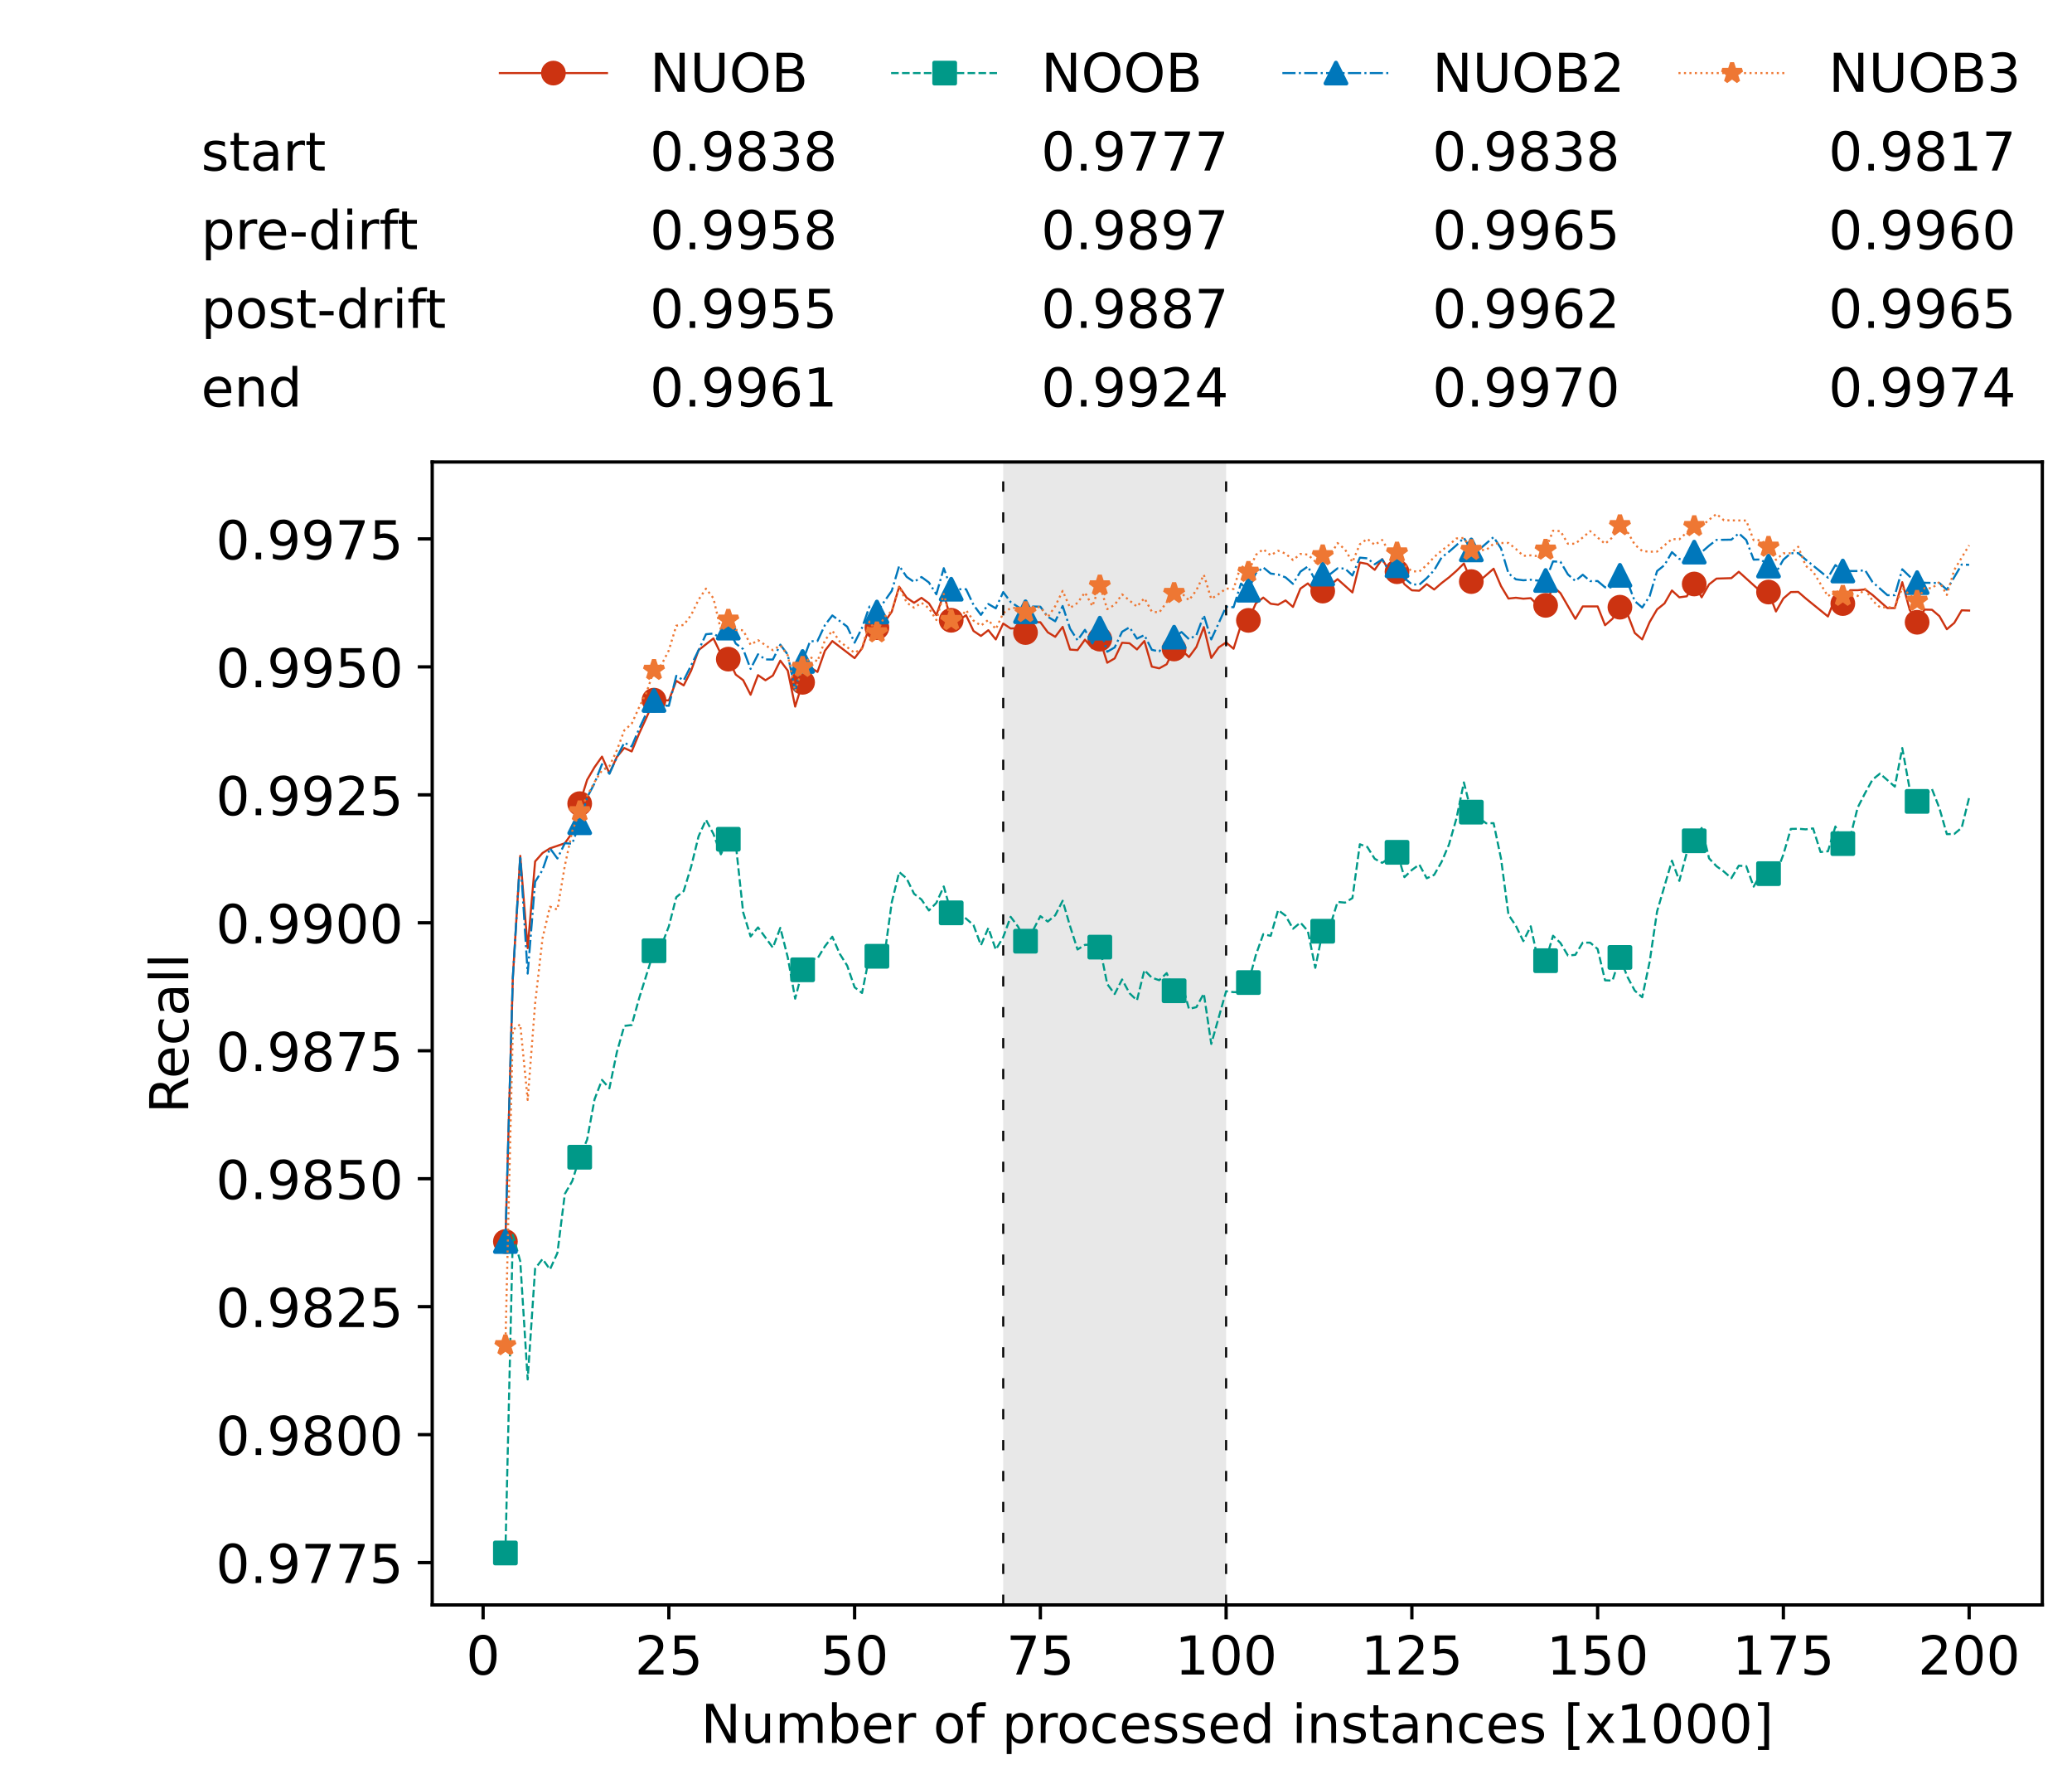 <?xml version="1.0" encoding="utf-8" standalone="no"?>
<!DOCTYPE svg PUBLIC "-//W3C//DTD SVG 1.1//EN"
  "http://www.w3.org/Graphics/SVG/1.1/DTD/svg11.dtd">
<!-- Created with matplotlib (https://matplotlib.org/) -->
<svg height="432.615pt" version="1.1" viewBox="0 0 502.65 432.615" width="502.65pt" xmlns="http://www.w3.org/2000/svg" xmlns:xlink="http://www.w3.org/1999/xlink">
 <defs>
  <style type="text/css">*{stroke-linecap:butt;stroke-linejoin:round;}</style>
 </defs>
 <g id="figure_1">
  <g id="patch_1">
   <path d="M 0 432.615 
L 502.65 432.615 
L 502.65 0 
L 0 0 
z
" style="fill:#ffffff;"/>
  </g>
  <g id="axes_1">
   <g id="patch_2">
    <path d="M 104.85 389.252 
L 495.45 389.252 
L 495.45 112.052 
L 104.85 112.052 
z
" style="fill:#ffffff;"/>
   </g>
   <g id="patch_3">
    <path clip-path="url(#p69a83f8c24)" d="M 297.446 389.252 
L 297.446 112.052 
L 243.372 112.052 
L 243.372 389.252 
z
" style="fill:#d3d3d3;opacity:0.5;"/>
   </g>
   <g id="matplotlib.axis_1">
    <g id="xtick_1">
     <g id="line2d_1">
      <defs>
       <path d="M 0 0 
L 0 3.5 
" id="mb85255f7a1" style="stroke:#000000;stroke-width:0.8;"/>
      </defs>
      <g>
       <use style="stroke:#000000;stroke-width:0.8;" x="117.197" xlink:href="#mb85255f7a1" y="389.252"/>
      </g>
     </g>
     <g id="text_1">
      <!-- 0 -->
      <g transform="translate(113.061 406.13)scale(0.13 -0.13)">
       <defs>
        <path d="M 31.781 66.406 
Q 24.172 66.406 20.328 58.906 
Q 16.5 51.422 16.5 36.375 
Q 16.5 21.391 20.328 13.891 
Q 24.172 6.391 31.781 6.391 
Q 39.453 6.391 43.281 13.891 
Q 47.125 21.391 47.125 36.375 
Q 47.125 51.422 43.281 58.906 
Q 39.453 66.406 31.781 66.406 
z
M 31.781 74.219 
Q 44.047 74.219 50.516 64.516 
Q 56.984 54.828 56.984 36.375 
Q 56.984 17.969 50.516 8.266 
Q 44.047 -1.422 31.781 -1.422 
Q 19.531 -1.422 13.062 8.266 
Q 6.594 17.969 6.594 36.375 
Q 6.594 54.828 13.062 64.516 
Q 19.531 74.219 31.781 74.219 
z
" id="DejaVuSans-48"/>
       </defs>
       <use xlink:href="#DejaVuSans-48"/>
      </g>
     </g>
    </g>
    <g id="xtick_2">
     <g id="line2d_2">
      <g>
       <use style="stroke:#000000;stroke-width:0.8;" x="162.259" xlink:href="#mb85255f7a1" y="389.252"/>
      </g>
     </g>
     <g id="text_2">
      <!-- 25 -->
      <g transform="translate(153.988 406.13)scale(0.13 -0.13)">
       <defs>
        <path d="M 19.188 8.297 
L 53.609 8.297 
L 53.609 0 
L 7.328 0 
L 7.328 8.297 
Q 12.938 14.109 22.625 23.891 
Q 32.328 33.688 34.812 36.531 
Q 39.547 41.844 41.422 45.531 
Q 43.312 49.219 43.312 52.781 
Q 43.312 58.594 39.234 62.25 
Q 35.156 65.922 28.609 65.922 
Q 23.969 65.922 18.812 64.312 
Q 13.672 62.703 7.812 59.422 
L 7.812 69.391 
Q 13.766 71.781 18.938 73 
Q 24.125 74.219 28.422 74.219 
Q 39.75 74.219 46.484 68.547 
Q 53.219 62.891 53.219 53.422 
Q 53.219 48.922 51.531 44.891 
Q 49.859 40.875 45.406 35.406 
Q 44.188 33.984 37.641 27.219 
Q 31.109 20.453 19.188 8.297 
z
" id="DejaVuSans-50"/>
        <path d="M 10.797 72.906 
L 49.516 72.906 
L 49.516 64.594 
L 19.828 64.594 
L 19.828 46.734 
Q 21.969 47.469 24.109 47.828 
Q 26.266 48.188 28.422 48.188 
Q 40.625 48.188 47.75 41.5 
Q 54.891 34.812 54.891 23.391 
Q 54.891 11.625 47.562 5.094 
Q 40.234 -1.422 26.906 -1.422 
Q 22.312 -1.422 17.547 -0.641 
Q 12.797 0.141 7.719 1.703 
L 7.719 11.625 
Q 12.109 9.234 16.797 8.062 
Q 21.484 6.891 26.703 6.891 
Q 35.156 6.891 40.078 11.328 
Q 45.016 15.766 45.016 23.391 
Q 45.016 31 40.078 35.438 
Q 35.156 39.891 26.703 39.891 
Q 22.75 39.891 18.812 39.016 
Q 14.891 38.141 10.797 36.281 
z
" id="DejaVuSans-53"/>
       </defs>
       <use xlink:href="#DejaVuSans-50"/>
       <use x="63.623" xlink:href="#DejaVuSans-53"/>
      </g>
     </g>
    </g>
    <g id="xtick_3">
     <g id="line2d_3">
      <g>
       <use style="stroke:#000000;stroke-width:0.8;" x="207.322" xlink:href="#mb85255f7a1" y="389.252"/>
      </g>
     </g>
     <g id="text_3">
      <!-- 50 -->
      <g transform="translate(199.05 406.13)scale(0.13 -0.13)">
       <use xlink:href="#DejaVuSans-53"/>
       <use x="63.623" xlink:href="#DejaVuSans-48"/>
      </g>
     </g>
    </g>
    <g id="xtick_4">
     <g id="line2d_4">
      <g>
       <use style="stroke:#000000;stroke-width:0.8;" x="252.384" xlink:href="#mb85255f7a1" y="389.252"/>
      </g>
     </g>
     <g id="text_4">
      <!-- 75 -->
      <g transform="translate(244.113 406.13)scale(0.13 -0.13)">
       <defs>
        <path d="M 8.203 72.906 
L 55.078 72.906 
L 55.078 68.703 
L 28.609 0 
L 18.312 0 
L 43.219 64.594 
L 8.203 64.594 
z
" id="DejaVuSans-55"/>
       </defs>
       <use xlink:href="#DejaVuSans-55"/>
       <use x="63.623" xlink:href="#DejaVuSans-53"/>
      </g>
     </g>
    </g>
    <g id="xtick_5">
     <g id="line2d_5">
      <g>
       <use style="stroke:#000000;stroke-width:0.8;" x="297.446" xlink:href="#mb85255f7a1" y="389.252"/>
      </g>
     </g>
     <g id="text_5">
      <!-- 100 -->
      <g transform="translate(285.039 406.13)scale(0.13 -0.13)">
       <defs>
        <path d="M 12.406 8.297 
L 28.516 8.297 
L 28.516 63.922 
L 10.984 60.406 
L 10.984 69.391 
L 28.422 72.906 
L 38.281 72.906 
L 38.281 8.297 
L 54.391 8.297 
L 54.391 0 
L 12.406 0 
z
" id="DejaVuSans-49"/>
       </defs>
       <use xlink:href="#DejaVuSans-49"/>
       <use x="63.623" xlink:href="#DejaVuSans-48"/>
       <use x="127.246" xlink:href="#DejaVuSans-48"/>
      </g>
     </g>
    </g>
    <g id="xtick_6">
     <g id="line2d_6">
      <g>
       <use style="stroke:#000000;stroke-width:0.8;" x="342.509" xlink:href="#mb85255f7a1" y="389.252"/>
      </g>
     </g>
     <g id="text_6">
      <!-- 125 -->
      <g transform="translate(330.102 406.13)scale(0.13 -0.13)">
       <use xlink:href="#DejaVuSans-49"/>
       <use x="63.623" xlink:href="#DejaVuSans-50"/>
       <use x="127.246" xlink:href="#DejaVuSans-53"/>
      </g>
     </g>
    </g>
    <g id="xtick_7">
     <g id="line2d_7">
      <g>
       <use style="stroke:#000000;stroke-width:0.8;" x="387.571" xlink:href="#mb85255f7a1" y="389.252"/>
      </g>
     </g>
     <g id="text_7">
      <!-- 150 -->
      <g transform="translate(375.164 406.13)scale(0.13 -0.13)">
       <use xlink:href="#DejaVuSans-49"/>
       <use x="63.623" xlink:href="#DejaVuSans-53"/>
       <use x="127.246" xlink:href="#DejaVuSans-48"/>
      </g>
     </g>
    </g>
    <g id="xtick_8">
     <g id="line2d_8">
      <g>
       <use style="stroke:#000000;stroke-width:0.8;" x="432.633" xlink:href="#mb85255f7a1" y="389.252"/>
      </g>
     </g>
     <g id="text_8">
      <!-- 175 -->
      <g transform="translate(420.226 406.13)scale(0.13 -0.13)">
       <use xlink:href="#DejaVuSans-49"/>
       <use x="63.623" xlink:href="#DejaVuSans-55"/>
       <use x="127.246" xlink:href="#DejaVuSans-53"/>
      </g>
     </g>
    </g>
    <g id="xtick_9">
     <g id="line2d_9">
      <g>
       <use style="stroke:#000000;stroke-width:0.8;" x="477.695" xlink:href="#mb85255f7a1" y="389.252"/>
      </g>
     </g>
     <g id="text_9">
      <!-- 200 -->
      <g transform="translate(465.289 406.13)scale(0.13 -0.13)">
       <use xlink:href="#DejaVuSans-50"/>
       <use x="63.623" xlink:href="#DejaVuSans-48"/>
       <use x="127.246" xlink:href="#DejaVuSans-48"/>
      </g>
     </g>
    </g>
    <g id="text_10">
     <!-- Number of processed instances [x1000] -->
     <g transform="translate(170.025 422.711)scale(0.13 -0.13)">
      <defs>
       <path d="M 9.812 72.906 
L 23.094 72.906 
L 55.422 11.922 
L 55.422 72.906 
L 64.984 72.906 
L 64.984 0 
L 51.703 0 
L 19.391 60.984 
L 19.391 0 
L 9.812 0 
z
" id="DejaVuSans-78"/>
       <path d="M 8.5 21.578 
L 8.5 54.688 
L 17.484 54.688 
L 17.484 21.922 
Q 17.484 14.156 20.5 10.266 
Q 23.531 6.391 29.594 6.391 
Q 36.859 6.391 41.078 11.031 
Q 45.312 15.672 45.312 23.688 
L 45.312 54.688 
L 54.297 54.688 
L 54.297 0 
L 45.312 0 
L 45.312 8.406 
Q 42.047 3.422 37.719 1 
Q 33.406 -1.422 27.688 -1.422 
Q 18.266 -1.422 13.375 4.438 
Q 8.5 10.297 8.5 21.578 
z
M 31.109 56 
z
" id="DejaVuSans-117"/>
       <path d="M 52 44.188 
Q 55.375 50.25 60.062 53.125 
Q 64.75 56 71.094 56 
Q 79.641 56 84.281 50.016 
Q 88.922 44.047 88.922 33.016 
L 88.922 0 
L 79.891 0 
L 79.891 32.719 
Q 79.891 40.578 77.094 44.375 
Q 74.312 48.188 68.609 48.188 
Q 61.625 48.188 57.562 43.547 
Q 53.516 38.922 53.516 30.906 
L 53.516 0 
L 44.484 0 
L 44.484 32.719 
Q 44.484 40.625 41.703 44.406 
Q 38.922 48.188 33.109 48.188 
Q 26.219 48.188 22.156 43.531 
Q 18.109 38.875 18.109 30.906 
L 18.109 0 
L 9.078 0 
L 9.078 54.688 
L 18.109 54.688 
L 18.109 46.188 
Q 21.188 51.219 25.484 53.609 
Q 29.781 56 35.688 56 
Q 41.656 56 45.828 52.969 
Q 50 49.953 52 44.188 
z
" id="DejaVuSans-109"/>
       <path d="M 48.688 27.297 
Q 48.688 37.203 44.609 42.844 
Q 40.531 48.484 33.406 48.484 
Q 26.266 48.484 22.188 42.844 
Q 18.109 37.203 18.109 27.297 
Q 18.109 17.391 22.188 11.75 
Q 26.266 6.109 33.406 6.109 
Q 40.531 6.109 44.609 11.75 
Q 48.688 17.391 48.688 27.297 
z
M 18.109 46.391 
Q 20.953 51.266 25.266 53.625 
Q 29.594 56 35.594 56 
Q 45.562 56 51.781 48.094 
Q 58.016 40.188 58.016 27.297 
Q 58.016 14.406 51.781 6.484 
Q 45.562 -1.422 35.594 -1.422 
Q 29.594 -1.422 25.266 0.953 
Q 20.953 3.328 18.109 8.203 
L 18.109 0 
L 9.078 0 
L 9.078 75.984 
L 18.109 75.984 
z
" id="DejaVuSans-98"/>
       <path d="M 56.203 29.594 
L 56.203 25.203 
L 14.891 25.203 
Q 15.484 15.922 20.484 11.062 
Q 25.484 6.203 34.422 6.203 
Q 39.594 6.203 44.453 7.469 
Q 49.312 8.734 54.109 11.281 
L 54.109 2.781 
Q 49.266 0.734 44.188 -0.344 
Q 39.109 -1.422 33.891 -1.422 
Q 20.797 -1.422 13.156 6.188 
Q 5.516 13.812 5.516 26.812 
Q 5.516 40.234 12.766 48.109 
Q 20.016 56 32.328 56 
Q 43.359 56 49.781 48.891 
Q 56.203 41.797 56.203 29.594 
z
M 47.219 32.234 
Q 47.125 39.594 43.094 43.984 
Q 39.062 48.391 32.422 48.391 
Q 24.906 48.391 20.391 44.141 
Q 15.875 39.891 15.188 32.172 
z
" id="DejaVuSans-101"/>
       <path d="M 41.109 46.297 
Q 39.594 47.172 37.812 47.578 
Q 36.031 48 33.891 48 
Q 26.266 48 22.188 43.047 
Q 18.109 38.094 18.109 28.812 
L 18.109 0 
L 9.078 0 
L 9.078 54.688 
L 18.109 54.688 
L 18.109 46.188 
Q 20.953 51.172 25.484 53.578 
Q 30.031 56 36.531 56 
Q 37.453 56 38.578 55.875 
Q 39.703 55.766 41.062 55.516 
z
" id="DejaVuSans-114"/>
       <path id="DejaVuSans-32"/>
       <path d="M 30.609 48.391 
Q 23.391 48.391 19.188 42.75 
Q 14.984 37.109 14.984 27.297 
Q 14.984 17.484 19.156 11.844 
Q 23.344 6.203 30.609 6.203 
Q 37.797 6.203 41.984 11.859 
Q 46.188 17.531 46.188 27.297 
Q 46.188 37.016 41.984 42.703 
Q 37.797 48.391 30.609 48.391 
z
M 30.609 56 
Q 42.328 56 49.016 48.375 
Q 55.719 40.766 55.719 27.297 
Q 55.719 13.875 49.016 6.219 
Q 42.328 -1.422 30.609 -1.422 
Q 18.844 -1.422 12.172 6.219 
Q 5.516 13.875 5.516 27.297 
Q 5.516 40.766 12.172 48.375 
Q 18.844 56 30.609 56 
z
" id="DejaVuSans-111"/>
       <path d="M 37.109 75.984 
L 37.109 68.5 
L 28.516 68.5 
Q 23.688 68.5 21.797 66.547 
Q 19.922 64.594 19.922 59.516 
L 19.922 54.688 
L 34.719 54.688 
L 34.719 47.703 
L 19.922 47.703 
L 19.922 0 
L 10.891 0 
L 10.891 47.703 
L 2.297 47.703 
L 2.297 54.688 
L 10.891 54.688 
L 10.891 58.5 
Q 10.891 67.625 15.141 71.797 
Q 19.391 75.984 28.609 75.984 
z
" id="DejaVuSans-102"/>
       <path d="M 18.109 8.203 
L 18.109 -20.797 
L 9.078 -20.797 
L 9.078 54.688 
L 18.109 54.688 
L 18.109 46.391 
Q 20.953 51.266 25.266 53.625 
Q 29.594 56 35.594 56 
Q 45.562 56 51.781 48.094 
Q 58.016 40.188 58.016 27.297 
Q 58.016 14.406 51.781 6.484 
Q 45.562 -1.422 35.594 -1.422 
Q 29.594 -1.422 25.266 0.953 
Q 20.953 3.328 18.109 8.203 
z
M 48.688 27.297 
Q 48.688 37.203 44.609 42.844 
Q 40.531 48.484 33.406 48.484 
Q 26.266 48.484 22.188 42.844 
Q 18.109 37.203 18.109 27.297 
Q 18.109 17.391 22.188 11.75 
Q 26.266 6.109 33.406 6.109 
Q 40.531 6.109 44.609 11.75 
Q 48.688 17.391 48.688 27.297 
z
" id="DejaVuSans-112"/>
       <path d="M 48.781 52.594 
L 48.781 44.188 
Q 44.969 46.297 41.141 47.344 
Q 37.312 48.391 33.406 48.391 
Q 24.656 48.391 19.812 42.844 
Q 14.984 37.312 14.984 27.297 
Q 14.984 17.281 19.812 11.734 
Q 24.656 6.203 33.406 6.203 
Q 37.312 6.203 41.141 7.25 
Q 44.969 8.297 48.781 10.406 
L 48.781 2.094 
Q 45.016 0.344 40.984 -0.531 
Q 36.969 -1.422 32.422 -1.422 
Q 20.062 -1.422 12.781 6.344 
Q 5.516 14.109 5.516 27.297 
Q 5.516 40.672 12.859 48.328 
Q 20.219 56 33.016 56 
Q 37.156 56 41.109 55.141 
Q 45.062 54.297 48.781 52.594 
z
" id="DejaVuSans-99"/>
       <path d="M 44.281 53.078 
L 44.281 44.578 
Q 40.484 46.531 36.375 47.5 
Q 32.281 48.484 27.875 48.484 
Q 21.188 48.484 17.844 46.438 
Q 14.5 44.391 14.5 40.281 
Q 14.5 37.156 16.891 35.375 
Q 19.281 33.594 26.516 31.984 
L 29.594 31.297 
Q 39.156 29.25 43.188 25.516 
Q 47.219 21.781 47.219 15.094 
Q 47.219 7.469 41.188 3.016 
Q 35.156 -1.422 24.609 -1.422 
Q 20.219 -1.422 15.453 -0.562 
Q 10.688 0.297 5.422 2 
L 5.422 11.281 
Q 10.406 8.688 15.234 7.391 
Q 20.062 6.109 24.812 6.109 
Q 31.156 6.109 34.562 8.281 
Q 37.984 10.453 37.984 14.406 
Q 37.984 18.062 35.516 20.016 
Q 33.062 21.969 24.703 23.781 
L 21.578 24.516 
Q 13.234 26.266 9.516 29.906 
Q 5.812 33.547 5.812 39.891 
Q 5.812 47.609 11.281 51.797 
Q 16.75 56 26.812 56 
Q 31.781 56 36.172 55.266 
Q 40.578 54.547 44.281 53.078 
z
" id="DejaVuSans-115"/>
       <path d="M 45.406 46.391 
L 45.406 75.984 
L 54.391 75.984 
L 54.391 0 
L 45.406 0 
L 45.406 8.203 
Q 42.578 3.328 38.25 0.953 
Q 33.938 -1.422 27.875 -1.422 
Q 17.969 -1.422 11.734 6.484 
Q 5.516 14.406 5.516 27.297 
Q 5.516 40.188 11.734 48.094 
Q 17.969 56 27.875 56 
Q 33.938 56 38.25 53.625 
Q 42.578 51.266 45.406 46.391 
z
M 14.797 27.297 
Q 14.797 17.391 18.875 11.75 
Q 22.953 6.109 30.078 6.109 
Q 37.203 6.109 41.297 11.75 
Q 45.406 17.391 45.406 27.297 
Q 45.406 37.203 41.297 42.844 
Q 37.203 48.484 30.078 48.484 
Q 22.953 48.484 18.875 42.844 
Q 14.797 37.203 14.797 27.297 
z
" id="DejaVuSans-100"/>
       <path d="M 9.422 54.688 
L 18.406 54.688 
L 18.406 0 
L 9.422 0 
z
M 9.422 75.984 
L 18.406 75.984 
L 18.406 64.594 
L 9.422 64.594 
z
" id="DejaVuSans-105"/>
       <path d="M 54.891 33.016 
L 54.891 0 
L 45.906 0 
L 45.906 32.719 
Q 45.906 40.484 42.875 44.328 
Q 39.844 48.188 33.797 48.188 
Q 26.516 48.188 22.312 43.547 
Q 18.109 38.922 18.109 30.906 
L 18.109 0 
L 9.078 0 
L 9.078 54.688 
L 18.109 54.688 
L 18.109 46.188 
Q 21.344 51.125 25.703 53.562 
Q 30.078 56 35.797 56 
Q 45.219 56 50.047 50.172 
Q 54.891 44.344 54.891 33.016 
z
" id="DejaVuSans-110"/>
       <path d="M 18.312 70.219 
L 18.312 54.688 
L 36.812 54.688 
L 36.812 47.703 
L 18.312 47.703 
L 18.312 18.016 
Q 18.312 11.328 20.141 9.422 
Q 21.969 7.516 27.594 7.516 
L 36.812 7.516 
L 36.812 0 
L 27.594 0 
Q 17.188 0 13.234 3.875 
Q 9.281 7.766 9.281 18.016 
L 9.281 47.703 
L 2.688 47.703 
L 2.688 54.688 
L 9.281 54.688 
L 9.281 70.219 
z
" id="DejaVuSans-116"/>
       <path d="M 34.281 27.484 
Q 23.391 27.484 19.188 25 
Q 14.984 22.516 14.984 16.5 
Q 14.984 11.719 18.141 8.906 
Q 21.297 6.109 26.703 6.109 
Q 34.188 6.109 38.703 11.406 
Q 43.219 16.703 43.219 25.484 
L 43.219 27.484 
z
M 52.203 31.203 
L 52.203 0 
L 43.219 0 
L 43.219 8.297 
Q 40.141 3.328 35.547 0.953 
Q 30.953 -1.422 24.312 -1.422 
Q 15.922 -1.422 10.953 3.297 
Q 6 8.016 6 15.922 
Q 6 25.141 12.172 29.828 
Q 18.359 34.516 30.609 34.516 
L 43.219 34.516 
L 43.219 35.406 
Q 43.219 41.609 39.141 45 
Q 35.062 48.391 27.688 48.391 
Q 23 48.391 18.547 47.266 
Q 14.109 46.141 10.016 43.891 
L 10.016 52.203 
Q 14.938 54.109 19.578 55.047 
Q 24.219 56 28.609 56 
Q 40.484 56 46.344 49.844 
Q 52.203 43.703 52.203 31.203 
z
" id="DejaVuSans-97"/>
       <path d="M 8.594 75.984 
L 29.297 75.984 
L 29.297 69 
L 17.578 69 
L 17.578 -6.203 
L 29.297 -6.203 
L 29.297 -13.188 
L 8.594 -13.188 
z
" id="DejaVuSans-91"/>
       <path d="M 54.891 54.688 
L 35.109 28.078 
L 55.906 0 
L 45.312 0 
L 29.391 21.484 
L 13.484 0 
L 2.875 0 
L 24.125 28.609 
L 4.688 54.688 
L 15.281 54.688 
L 29.781 35.203 
L 44.281 54.688 
z
" id="DejaVuSans-120"/>
       <path d="M 30.422 75.984 
L 30.422 -13.188 
L 9.719 -13.188 
L 9.719 -6.203 
L 21.391 -6.203 
L 21.391 69 
L 9.719 69 
L 9.719 75.984 
z
" id="DejaVuSans-93"/>
      </defs>
      <use xlink:href="#DejaVuSans-78"/>
      <use x="74.805" xlink:href="#DejaVuSans-117"/>
      <use x="138.184" xlink:href="#DejaVuSans-109"/>
      <use x="235.596" xlink:href="#DejaVuSans-98"/>
      <use x="299.072" xlink:href="#DejaVuSans-101"/>
      <use x="360.596" xlink:href="#DejaVuSans-114"/>
      <use x="401.709" xlink:href="#DejaVuSans-32"/>
      <use x="433.496" xlink:href="#DejaVuSans-111"/>
      <use x="494.678" xlink:href="#DejaVuSans-102"/>
      <use x="529.883" xlink:href="#DejaVuSans-32"/>
      <use x="561.67" xlink:href="#DejaVuSans-112"/>
      <use x="625.146" xlink:href="#DejaVuSans-114"/>
      <use x="664.01" xlink:href="#DejaVuSans-111"/>
      <use x="725.191" xlink:href="#DejaVuSans-99"/>
      <use x="780.172" xlink:href="#DejaVuSans-101"/>
      <use x="841.695" xlink:href="#DejaVuSans-115"/>
      <use x="893.795" xlink:href="#DejaVuSans-115"/>
      <use x="945.895" xlink:href="#DejaVuSans-101"/>
      <use x="1007.418" xlink:href="#DejaVuSans-100"/>
      <use x="1070.895" xlink:href="#DejaVuSans-32"/>
      <use x="1102.682" xlink:href="#DejaVuSans-105"/>
      <use x="1130.465" xlink:href="#DejaVuSans-110"/>
      <use x="1193.844" xlink:href="#DejaVuSans-115"/>
      <use x="1245.943" xlink:href="#DejaVuSans-116"/>
      <use x="1285.152" xlink:href="#DejaVuSans-97"/>
      <use x="1346.432" xlink:href="#DejaVuSans-110"/>
      <use x="1409.811" xlink:href="#DejaVuSans-99"/>
      <use x="1464.791" xlink:href="#DejaVuSans-101"/>
      <use x="1526.314" xlink:href="#DejaVuSans-115"/>
      <use x="1578.414" xlink:href="#DejaVuSans-32"/>
      <use x="1610.201" xlink:href="#DejaVuSans-91"/>
      <use x="1649.215" xlink:href="#DejaVuSans-120"/>
      <use x="1708.395" xlink:href="#DejaVuSans-49"/>
      <use x="1772.018" xlink:href="#DejaVuSans-48"/>
      <use x="1835.641" xlink:href="#DejaVuSans-48"/>
      <use x="1899.264" xlink:href="#DejaVuSans-48"/>
      <use x="1962.887" xlink:href="#DejaVuSans-93"/>
     </g>
    </g>
   </g>
   <g id="matplotlib.axis_2">
    <g id="ytick_1">
     <g id="line2d_10">
      <defs>
       <path d="M 0 0 
L -3.5 0 
" id="m2cc300022e" style="stroke:#000000;stroke-width:0.8;"/>
      </defs>
      <g>
       <use style="stroke:#000000;stroke-width:0.8;" x="104.85" xlink:href="#m2cc300022e" y="378.981"/>
      </g>
     </g>
     <g id="text_11">
      <!-- 0.9775 -->
      <g transform="translate(52.362 383.92)scale(0.13 -0.13)">
       <defs>
        <path d="M 10.688 12.406 
L 21 12.406 
L 21 0 
L 10.688 0 
z
" id="DejaVuSans-46"/>
        <path d="M 10.984 1.516 
L 10.984 10.5 
Q 14.703 8.734 18.5 7.812 
Q 22.312 6.891 25.984 6.891 
Q 35.75 6.891 40.891 13.453 
Q 46.047 20.016 46.781 33.406 
Q 43.953 29.203 39.594 26.953 
Q 35.25 24.703 29.984 24.703 
Q 19.047 24.703 12.672 31.312 
Q 6.297 37.938 6.297 49.422 
Q 6.297 60.641 12.938 67.422 
Q 19.578 74.219 30.609 74.219 
Q 43.266 74.219 49.922 64.516 
Q 56.594 54.828 56.594 36.375 
Q 56.594 19.141 48.406 8.859 
Q 40.234 -1.422 26.422 -1.422 
Q 22.703 -1.422 18.891 -0.688 
Q 15.094 0.047 10.984 1.516 
z
M 30.609 32.422 
Q 37.25 32.422 41.125 36.953 
Q 45.016 41.5 45.016 49.422 
Q 45.016 57.281 41.125 61.844 
Q 37.25 66.406 30.609 66.406 
Q 23.969 66.406 20.094 61.844 
Q 16.219 57.281 16.219 49.422 
Q 16.219 41.5 20.094 36.953 
Q 23.969 32.422 30.609 32.422 
z
" id="DejaVuSans-57"/>
       </defs>
       <use xlink:href="#DejaVuSans-48"/>
       <use x="63.623" xlink:href="#DejaVuSans-46"/>
       <use x="95.41" xlink:href="#DejaVuSans-57"/>
       <use x="159.033" xlink:href="#DejaVuSans-55"/>
       <use x="222.656" xlink:href="#DejaVuSans-55"/>
       <use x="286.279" xlink:href="#DejaVuSans-53"/>
      </g>
     </g>
    </g>
    <g id="ytick_2">
     <g id="line2d_11">
      <g>
       <use style="stroke:#000000;stroke-width:0.8;" x="104.85" xlink:href="#m2cc300022e" y="347.947"/>
      </g>
     </g>
     <g id="text_12">
      <!-- 0.9800 -->
      <g transform="translate(52.362 352.886)scale(0.13 -0.13)">
       <defs>
        <path d="M 31.781 34.625 
Q 24.75 34.625 20.719 30.859 
Q 16.703 27.094 16.703 20.516 
Q 16.703 13.922 20.719 10.156 
Q 24.75 6.391 31.781 6.391 
Q 38.812 6.391 42.859 10.172 
Q 46.922 13.969 46.922 20.516 
Q 46.922 27.094 42.891 30.859 
Q 38.875 34.625 31.781 34.625 
z
M 21.922 38.812 
Q 15.578 40.375 12.031 44.719 
Q 8.5 49.078 8.5 55.328 
Q 8.5 64.062 14.719 69.141 
Q 20.953 74.219 31.781 74.219 
Q 42.672 74.219 48.875 69.141 
Q 55.078 64.062 55.078 55.328 
Q 55.078 49.078 51.531 44.719 
Q 48 40.375 41.703 38.812 
Q 48.828 37.156 52.797 32.312 
Q 56.781 27.484 56.781 20.516 
Q 56.781 9.906 50.312 4.234 
Q 43.844 -1.422 31.781 -1.422 
Q 19.734 -1.422 13.25 4.234 
Q 6.781 9.906 6.781 20.516 
Q 6.781 27.484 10.781 32.312 
Q 14.797 37.156 21.922 38.812 
z
M 18.312 54.391 
Q 18.312 48.734 21.844 45.562 
Q 25.391 42.391 31.781 42.391 
Q 38.141 42.391 41.719 45.562 
Q 45.312 48.734 45.312 54.391 
Q 45.312 60.062 41.719 63.234 
Q 38.141 66.406 31.781 66.406 
Q 25.391 66.406 21.844 63.234 
Q 18.312 60.062 18.312 54.391 
z
" id="DejaVuSans-56"/>
       </defs>
       <use xlink:href="#DejaVuSans-48"/>
       <use x="63.623" xlink:href="#DejaVuSans-46"/>
       <use x="95.41" xlink:href="#DejaVuSans-57"/>
       <use x="159.033" xlink:href="#DejaVuSans-56"/>
       <use x="222.656" xlink:href="#DejaVuSans-48"/>
       <use x="286.279" xlink:href="#DejaVuSans-48"/>
      </g>
     </g>
    </g>
    <g id="ytick_3">
     <g id="line2d_12">
      <g>
       <use style="stroke:#000000;stroke-width:0.8;" x="104.85" xlink:href="#m2cc300022e" y="316.912"/>
      </g>
     </g>
     <g id="text_13">
      <!-- 0.9825 -->
      <g transform="translate(52.362 321.851)scale(0.13 -0.13)">
       <use xlink:href="#DejaVuSans-48"/>
       <use x="63.623" xlink:href="#DejaVuSans-46"/>
       <use x="95.41" xlink:href="#DejaVuSans-57"/>
       <use x="159.033" xlink:href="#DejaVuSans-56"/>
       <use x="222.656" xlink:href="#DejaVuSans-50"/>
       <use x="286.279" xlink:href="#DejaVuSans-53"/>
      </g>
     </g>
    </g>
    <g id="ytick_4">
     <g id="line2d_13">
      <g>
       <use style="stroke:#000000;stroke-width:0.8;" x="104.85" xlink:href="#m2cc300022e" y="285.878"/>
      </g>
     </g>
     <g id="text_14">
      <!-- 0.9850 -->
      <g transform="translate(52.362 290.817)scale(0.13 -0.13)">
       <use xlink:href="#DejaVuSans-48"/>
       <use x="63.623" xlink:href="#DejaVuSans-46"/>
       <use x="95.41" xlink:href="#DejaVuSans-57"/>
       <use x="159.033" xlink:href="#DejaVuSans-56"/>
       <use x="222.656" xlink:href="#DejaVuSans-53"/>
       <use x="286.279" xlink:href="#DejaVuSans-48"/>
      </g>
     </g>
    </g>
    <g id="ytick_5">
     <g id="line2d_14">
      <g>
       <use style="stroke:#000000;stroke-width:0.8;" x="104.85" xlink:href="#m2cc300022e" y="254.843"/>
      </g>
     </g>
     <g id="text_15">
      <!-- 0.9875 -->
      <g transform="translate(52.362 259.782)scale(0.13 -0.13)">
       <use xlink:href="#DejaVuSans-48"/>
       <use x="63.623" xlink:href="#DejaVuSans-46"/>
       <use x="95.41" xlink:href="#DejaVuSans-57"/>
       <use x="159.033" xlink:href="#DejaVuSans-56"/>
       <use x="222.656" xlink:href="#DejaVuSans-55"/>
       <use x="286.279" xlink:href="#DejaVuSans-53"/>
      </g>
     </g>
    </g>
    <g id="ytick_6">
     <g id="line2d_15">
      <g>
       <use style="stroke:#000000;stroke-width:0.8;" x="104.85" xlink:href="#m2cc300022e" y="223.809"/>
      </g>
     </g>
     <g id="text_16">
      <!-- 0.9900 -->
      <g transform="translate(52.362 228.748)scale(0.13 -0.13)">
       <use xlink:href="#DejaVuSans-48"/>
       <use x="63.623" xlink:href="#DejaVuSans-46"/>
       <use x="95.41" xlink:href="#DejaVuSans-57"/>
       <use x="159.033" xlink:href="#DejaVuSans-57"/>
       <use x="222.656" xlink:href="#DejaVuSans-48"/>
       <use x="286.279" xlink:href="#DejaVuSans-48"/>
      </g>
     </g>
    </g>
    <g id="ytick_7">
     <g id="line2d_16">
      <g>
       <use style="stroke:#000000;stroke-width:0.8;" x="104.85" xlink:href="#m2cc300022e" y="192.775"/>
      </g>
     </g>
     <g id="text_17">
      <!-- 0.9925 -->
      <g transform="translate(52.362 197.714)scale(0.13 -0.13)">
       <use xlink:href="#DejaVuSans-48"/>
       <use x="63.623" xlink:href="#DejaVuSans-46"/>
       <use x="95.41" xlink:href="#DejaVuSans-57"/>
       <use x="159.033" xlink:href="#DejaVuSans-57"/>
       <use x="222.656" xlink:href="#DejaVuSans-50"/>
       <use x="286.279" xlink:href="#DejaVuSans-53"/>
      </g>
     </g>
    </g>
    <g id="ytick_8">
     <g id="line2d_17">
      <g>
       <use style="stroke:#000000;stroke-width:0.8;" x="104.85" xlink:href="#m2cc300022e" y="161.74"/>
      </g>
     </g>
     <g id="text_18">
      <!-- 0.9950 -->
      <g transform="translate(52.362 166.679)scale(0.13 -0.13)">
       <use xlink:href="#DejaVuSans-48"/>
       <use x="63.623" xlink:href="#DejaVuSans-46"/>
       <use x="95.41" xlink:href="#DejaVuSans-57"/>
       <use x="159.033" xlink:href="#DejaVuSans-57"/>
       <use x="222.656" xlink:href="#DejaVuSans-53"/>
       <use x="286.279" xlink:href="#DejaVuSans-48"/>
      </g>
     </g>
    </g>
    <g id="ytick_9">
     <g id="line2d_18">
      <g>
       <use style="stroke:#000000;stroke-width:0.8;" x="104.85" xlink:href="#m2cc300022e" y="130.706"/>
      </g>
     </g>
     <g id="text_19">
      <!-- 0.9975 -->
      <g transform="translate(52.362 135.645)scale(0.13 -0.13)">
       <use xlink:href="#DejaVuSans-48"/>
       <use x="63.623" xlink:href="#DejaVuSans-46"/>
       <use x="95.41" xlink:href="#DejaVuSans-57"/>
       <use x="159.033" xlink:href="#DejaVuSans-57"/>
       <use x="222.656" xlink:href="#DejaVuSans-55"/>
       <use x="286.279" xlink:href="#DejaVuSans-53"/>
      </g>
     </g>
    </g>
    <g id="text_20">
     <!-- Recall -->
     <g transform="translate(45.659 270.044)rotate(-90)scale(0.13 -0.13)">
      <defs>
       <path d="M 44.391 34.188 
Q 47.562 33.109 50.562 29.594 
Q 53.562 26.078 56.594 19.922 
L 66.609 0 
L 56 0 
L 46.688 18.703 
Q 43.062 26.031 39.672 28.422 
Q 36.281 30.812 30.422 30.812 
L 19.672 30.812 
L 19.672 0 
L 9.812 0 
L 9.812 72.906 
L 32.078 72.906 
Q 44.578 72.906 50.734 67.672 
Q 56.891 62.453 56.891 51.906 
Q 56.891 45.016 53.688 40.469 
Q 50.484 35.938 44.391 34.188 
z
M 19.672 64.797 
L 19.672 38.922 
L 32.078 38.922 
Q 39.203 38.922 42.844 42.219 
Q 46.484 45.516 46.484 51.906 
Q 46.484 58.297 42.844 61.547 
Q 39.203 64.797 32.078 64.797 
z
" id="DejaVuSans-82"/>
       <path d="M 9.422 75.984 
L 18.406 75.984 
L 18.406 0 
L 9.422 0 
z
" id="DejaVuSans-108"/>
      </defs>
      <use xlink:href="#DejaVuSans-82"/>
      <use x="64.982" xlink:href="#DejaVuSans-101"/>
      <use x="126.506" xlink:href="#DejaVuSans-99"/>
      <use x="181.486" xlink:href="#DejaVuSans-97"/>
      <use x="242.766" xlink:href="#DejaVuSans-108"/>
      <use x="270.549" xlink:href="#DejaVuSans-108"/>
     </g>
    </g>
   </g>
   <g id="line2d_19"/>
   <g id="line2d_20"/>
   <g id="line2d_21"/>
   <g id="line2d_22"/>
   <g id="line2d_23"/>
   <g id="line2d_24">
    <path clip-path="url(#p69a83f8c24)" d="M 122.605 301.112 
L 124.407 237.191 
L 126.21 207.578 
L 128.012 229.961 
L 129.815 208.928 
L 131.617 206.883 
L 133.419 205.754 
L 137.024 204.517 
L 138.827 201.973 
L 140.629 194.912 
L 142.432 189.14 
L 144.234 186.062 
L 146.037 183.503 
L 147.839 187.556 
L 149.642 183.584 
L 151.444 181.414 
L 153.247 182.25 
L 155.049 177.904 
L 156.852 173.992 
L 158.654 169.809 
L 162.259 169.869 
L 164.062 165.126 
L 165.864 166.23 
L 167.667 162.643 
L 169.469 157.677 
L 173.074 154.836 
L 174.877 158.592 
L 176.679 159.863 
L 178.482 163.611 
L 180.284 164.961 
L 182.087 168.495 
L 183.889 163.746 
L 185.692 164.992 
L 187.494 163.839 
L 189.297 160.226 
L 191.099 162.632 
L 192.902 171.374 
L 194.704 165.485 
L 196.507 161.82 
L 198.309 162.97 
L 200.112 157.841 
L 201.914 155.48 
L 207.322 159.618 
L 209.124 157.248 
L 210.927 152.07 
L 212.729 152.22 
L 214.532 150.982 
L 216.334 148.356 
L 218.137 142.295 
L 219.939 144.952 
L 221.742 146.199 
L 223.544 145 
L 225.347 146.323 
L 227.149 149.188 
L 228.952 144.069 
L 230.754 150.441 
L 232.557 150.441 
L 234.359 149.222 
L 236.162 153.022 
L 237.964 154.239 
L 239.767 152.846 
L 241.569 155.088 
L 243.372 151.226 
L 245.174 152.426 
L 246.976 152.365 
L 248.779 153.414 
L 250.581 150.863 
L 252.384 150.916 
L 254.186 153.359 
L 255.989 154.451 
L 257.791 152.037 
L 259.594 157.542 
L 261.396 157.675 
L 263.199 155.138 
L 265.001 157.249 
L 266.804 155.014 
L 268.606 160.735 
L 270.409 159.688 
L 272.211 155.887 
L 274.014 156.017 
L 275.816 157.515 
L 277.619 155.466 
L 279.421 161.682 
L 281.224 162.092 
L 283.026 161.103 
L 284.829 157.401 
L 286.631 157.633 
L 288.434 159.366 
L 290.236 156.923 
L 292.039 152.086 
L 293.841 159.573 
L 295.644 157.024 
L 297.446 155.813 
L 299.249 157.35 
L 301.051 151.616 
L 302.854 150.462 
L 304.656 146.329 
L 306.459 144.937 
L 308.261 146.426 
L 310.064 146.663 
L 311.866 145.63 
L 313.669 147.2 
L 315.471 142.76 
L 317.274 141.501 
L 319.076 143.357 
L 320.879 143.357 
L 324.484 140.46 
L 328.089 143.689 
L 329.891 136.431 
L 331.694 136.759 
L 333.496 138.202 
L 335.299 135.6 
L 337.101 138.591 
L 338.904 138.665 
L 340.706 141.698 
L 342.509 143.172 
L 344.311 143.259 
L 346.114 141.676 
L 347.916 142.977 
L 349.719 141.414 
L 351.521 140.028 
L 353.324 138.453 
L 355.126 136.662 
L 356.928 141.053 
L 358.731 141.053 
L 362.336 137.934 
L 364.138 142.156 
L 365.941 145.172 
L 367.743 144.976 
L 369.546 145.205 
L 371.348 145.073 
L 373.151 146.893 
L 374.953 146.82 
L 376.756 142.199 
L 378.558 143.867 
L 382.163 150.099 
L 383.966 147.079 
L 387.571 147.074 
L 389.373 151.638 
L 391.176 150.075 
L 392.978 147.267 
L 394.781 148.811 
L 396.583 153.525 
L 398.386 155.076 
L 400.188 150.87 
L 401.991 147.803 
L 403.793 146.357 
L 405.596 143.214 
L 407.398 144.869 
L 409.201 144.621 
L 411.003 141.637 
L 412.806 144.87 
L 414.608 141.727 
L 416.411 140.328 
L 420.016 140.218 
L 421.818 138.678 
L 427.226 143.559 
L 429.028 143.592 
L 430.831 148.302 
L 432.633 145.147 
L 434.436 143.595 
L 436.238 143.557 
L 438.041 145.126 
L 443.448 149.513 
L 445.251 144.95 
L 447.053 146.383 
L 448.856 143.15 
L 450.658 143.15 
L 452.461 142.96 
L 454.263 144.297 
L 457.868 147.476 
L 459.671 147.484 
L 461.473 141.199 
L 463.276 147.894 
L 465.078 150.921 
L 466.881 147.843 
L 468.683 147.891 
L 470.485 149.431 
L 472.288 152.612 
L 474.09 151.076 
L 475.893 148.018 
L 477.695 148.081 
L 477.695 148.081 
" style="fill:none;stroke:#cc3311;stroke-linecap:square;stroke-width:0.5;"/>
    <defs>
     <path d="M 0 2.5 
C 0.663 2.5 1.299 2.237 1.768 1.768 
C 2.237 1.299 2.5 0.663 2.5 0 
C 2.5 -0.663 2.237 -1.299 1.768 -1.768 
C 1.299 -2.237 0.663 -2.5 0 -2.5 
C -0.663 -2.5 -1.299 -2.237 -1.768 -1.768 
C -2.237 -1.299 -2.5 -0.663 -2.5 0 
C -2.5 0.663 -2.237 1.299 -1.768 1.768 
C -1.299 2.237 -0.663 2.5 0 2.5 
z
" id="m7779f1de05" style="stroke:#cc3311;"/>
    </defs>
    <g clip-path="url(#p69a83f8c24)">
     <use style="fill:#cc3311;stroke:#cc3311;" x="122.605" xlink:href="#m7779f1de05" y="301.112"/>
     <use style="fill:#cc3311;stroke:#cc3311;" x="140.629" xlink:href="#m7779f1de05" y="194.912"/>
     <use style="fill:#cc3311;stroke:#cc3311;" x="158.654" xlink:href="#m7779f1de05" y="169.809"/>
     <use style="fill:#cc3311;stroke:#cc3311;" x="176.679" xlink:href="#m7779f1de05" y="159.863"/>
     <use style="fill:#cc3311;stroke:#cc3311;" x="194.704" xlink:href="#m7779f1de05" y="165.485"/>
     <use style="fill:#cc3311;stroke:#cc3311;" x="212.729" xlink:href="#m7779f1de05" y="152.22"/>
     <use style="fill:#cc3311;stroke:#cc3311;" x="230.754" xlink:href="#m7779f1de05" y="150.441"/>
     <use style="fill:#cc3311;stroke:#cc3311;" x="248.779" xlink:href="#m7779f1de05" y="153.414"/>
     <use style="fill:#cc3311;stroke:#cc3311;" x="266.804" xlink:href="#m7779f1de05" y="155.014"/>
     <use style="fill:#cc3311;stroke:#cc3311;" x="284.829" xlink:href="#m7779f1de05" y="157.401"/>
     <use style="fill:#cc3311;stroke:#cc3311;" x="302.854" xlink:href="#m7779f1de05" y="150.462"/>
     <use style="fill:#cc3311;stroke:#cc3311;" x="320.879" xlink:href="#m7779f1de05" y="143.357"/>
     <use style="fill:#cc3311;stroke:#cc3311;" x="338.904" xlink:href="#m7779f1de05" y="138.665"/>
     <use style="fill:#cc3311;stroke:#cc3311;" x="356.928" xlink:href="#m7779f1de05" y="141.053"/>
     <use style="fill:#cc3311;stroke:#cc3311;" x="374.953" xlink:href="#m7779f1de05" y="146.82"/>
     <use style="fill:#cc3311;stroke:#cc3311;" x="392.978" xlink:href="#m7779f1de05" y="147.267"/>
     <use style="fill:#cc3311;stroke:#cc3311;" x="411.003" xlink:href="#m7779f1de05" y="141.637"/>
     <use style="fill:#cc3311;stroke:#cc3311;" x="429.028" xlink:href="#m7779f1de05" y="143.592"/>
     <use style="fill:#cc3311;stroke:#cc3311;" x="447.053" xlink:href="#m7779f1de05" y="146.383"/>
     <use style="fill:#cc3311;stroke:#cc3311;" x="465.078" xlink:href="#m7779f1de05" y="150.921"/>
    </g>
   </g>
   <g id="line2d_25"/>
   <g id="line2d_26"/>
   <g id="line2d_27"/>
   <g id="line2d_28"/>
   <g id="line2d_29">
    <path clip-path="url(#p69a83f8c24)" d="M 122.605 376.652 
L 124.407 299.494 
L 126.21 305.909 
L 128.012 334.558 
L 129.815 307.684 
L 131.617 305.342 
L 133.419 307.882 
L 135.222 303.888 
L 137.024 289.557 
L 138.827 286.449 
L 140.629 280.665 
L 142.432 276.403 
L 144.234 266.613 
L 146.037 261.912 
L 147.839 263.952 
L 149.642 255.206 
L 151.444 248.822 
L 153.247 248.602 
L 155.049 242.117 
L 158.654 230.593 
L 160.457 229.347 
L 162.259 224.663 
L 164.062 217.598 
L 165.864 216.112 
L 167.667 210.199 
L 169.469 202.827 
L 171.272 198.834 
L 173.074 202.262 
L 174.877 207.199 
L 176.679 203.544 
L 178.482 204.621 
L 180.284 221.266 
L 182.087 227.12 
L 183.889 224.926 
L 187.494 229.846 
L 189.297 225.039 
L 191.099 232.175 
L 192.902 242.212 
L 194.704 235.213 
L 196.507 232.642 
L 198.309 232.47 
L 200.112 229.519 
L 201.914 227.184 
L 203.717 231.34 
L 205.519 234.2 
L 207.322 239.451 
L 209.124 240.831 
L 210.927 231.777 
L 214.532 231.973 
L 216.334 218.847 
L 218.137 211.503 
L 219.939 213.051 
L 221.742 216.775 
L 223.544 218.176 
L 225.347 220.821 
L 227.149 218.99 
L 228.952 214.995 
L 230.754 221.396 
L 232.557 221.573 
L 234.359 222.792 
L 236.162 224.366 
L 237.964 229.246 
L 239.767 225.068 
L 241.569 230.321 
L 243.372 227.289 
L 245.174 222.356 
L 246.976 224.752 
L 248.779 228.269 
L 250.581 225.679 
L 252.384 222.191 
L 254.186 223.511 
L 255.989 221.994 
L 257.791 218.463 
L 259.594 224.654 
L 261.396 230.281 
L 263.199 229.161 
L 265.001 229.082 
L 266.804 229.711 
L 268.606 238.66 
L 270.409 241.085 
L 272.211 237.55 
L 274.014 240.89 
L 275.816 242.633 
L 277.619 235.295 
L 279.421 237.122 
L 281.224 237.736 
L 283.026 236.015 
L 284.829 240.289 
L 286.631 238.24 
L 288.434 244.69 
L 290.236 244.268 
L 292.039 240.974 
L 293.841 253.189 
L 297.446 240.402 
L 299.249 240.628 
L 301.051 240.612 
L 302.854 238.304 
L 304.656 231.625 
L 306.459 226.574 
L 308.261 226.973 
L 310.064 220.715 
L 311.866 222.088 
L 313.669 225.252 
L 315.471 223.757 
L 317.274 225.807 
L 319.076 234.729 
L 320.879 225.856 
L 322.681 224.552 
L 324.484 218.751 
L 326.286 218.917 
L 328.089 217.813 
L 329.891 204.761 
L 331.694 205.418 
L 333.496 208.29 
L 335.299 209.27 
L 337.101 208.102 
L 338.904 206.72 
L 340.706 212.739 
L 342.509 210.997 
L 344.311 209.682 
L 346.114 213.015 
L 347.916 212.178 
L 349.719 209.037 
L 351.521 204.792 
L 353.324 198.49 
L 355.126 189.761 
L 356.928 196.972 
L 360.533 199.678 
L 362.336 199.644 
L 364.138 208.247 
L 365.941 221.85 
L 367.743 224.546 
L 369.546 228.26 
L 371.348 224.659 
L 373.151 233.111 
L 374.953 233.001 
L 376.756 226.945 
L 378.558 228.711 
L 380.361 231.736 
L 382.163 231.587 
L 383.966 228.611 
L 385.768 228.634 
L 387.571 230.162 
L 389.373 237.768 
L 391.176 237.828 
L 392.978 232.212 
L 394.781 236.889 
L 396.583 240.259 
L 398.386 241.868 
L 400.188 233.28 
L 401.991 221.051 
L 405.596 208.738 
L 407.398 213.643 
L 409.201 206.815 
L 411.003 203.923 
L 412.806 200.813 
L 414.608 208.18 
L 416.411 210.086 
L 418.213 211.399 
L 420.016 212.978 
L 421.818 209.965 
L 423.621 210.072 
L 425.423 215.037 
L 427.226 211.823 
L 430.831 211.986 
L 432.633 207.248 
L 434.436 201.041 
L 436.238 201.003 
L 438.041 201.144 
L 439.843 200.918 
L 441.646 206.645 
L 443.448 206.465 
L 445.251 200.454 
L 447.053 204.604 
L 448.856 202.988 
L 450.658 195.859 
L 452.461 192.341 
L 454.263 189.08 
L 456.066 187.628 
L 459.671 190.79 
L 461.473 181.419 
L 463.276 191.407 
L 465.078 194.366 
L 468.683 191.387 
L 470.485 196.008 
L 472.288 202.307 
L 474.09 202.263 
L 475.893 200.753 
L 477.695 193.455 
L 477.695 193.455 
" style="fill:none;stroke:#009988;stroke-dasharray:1.85,0.8;stroke-dashoffset:0;stroke-width:0.5;"/>
    <defs>
     <path d="M -2.5 2.5 
L 2.5 2.5 
L 2.5 -2.5 
L -2.5 -2.5 
z
" id="m71c3f3b3e7" style="stroke:#009988;stroke-linejoin:miter;"/>
    </defs>
    <g clip-path="url(#p69a83f8c24)">
     <use style="fill:#009988;stroke:#009988;stroke-linejoin:miter;" x="122.605" xlink:href="#m71c3f3b3e7" y="376.652"/>
     <use style="fill:#009988;stroke:#009988;stroke-linejoin:miter;" x="140.629" xlink:href="#m71c3f3b3e7" y="280.665"/>
     <use style="fill:#009988;stroke:#009988;stroke-linejoin:miter;" x="158.654" xlink:href="#m71c3f3b3e7" y="230.593"/>
     <use style="fill:#009988;stroke:#009988;stroke-linejoin:miter;" x="176.679" xlink:href="#m71c3f3b3e7" y="203.544"/>
     <use style="fill:#009988;stroke:#009988;stroke-linejoin:miter;" x="194.704" xlink:href="#m71c3f3b3e7" y="235.213"/>
     <use style="fill:#009988;stroke:#009988;stroke-linejoin:miter;" x="212.729" xlink:href="#m71c3f3b3e7" y="231.927"/>
     <use style="fill:#009988;stroke:#009988;stroke-linejoin:miter;" x="230.754" xlink:href="#m71c3f3b3e7" y="221.396"/>
     <use style="fill:#009988;stroke:#009988;stroke-linejoin:miter;" x="248.779" xlink:href="#m71c3f3b3e7" y="228.269"/>
     <use style="fill:#009988;stroke:#009988;stroke-linejoin:miter;" x="266.804" xlink:href="#m71c3f3b3e7" y="229.711"/>
     <use style="fill:#009988;stroke:#009988;stroke-linejoin:miter;" x="284.829" xlink:href="#m71c3f3b3e7" y="240.289"/>
     <use style="fill:#009988;stroke:#009988;stroke-linejoin:miter;" x="302.854" xlink:href="#m71c3f3b3e7" y="238.304"/>
     <use style="fill:#009988;stroke:#009988;stroke-linejoin:miter;" x="320.879" xlink:href="#m71c3f3b3e7" y="225.856"/>
     <use style="fill:#009988;stroke:#009988;stroke-linejoin:miter;" x="338.904" xlink:href="#m71c3f3b3e7" y="206.72"/>
     <use style="fill:#009988;stroke:#009988;stroke-linejoin:miter;" x="356.928" xlink:href="#m71c3f3b3e7" y="196.972"/>
     <use style="fill:#009988;stroke:#009988;stroke-linejoin:miter;" x="374.953" xlink:href="#m71c3f3b3e7" y="233.001"/>
     <use style="fill:#009988;stroke:#009988;stroke-linejoin:miter;" x="392.978" xlink:href="#m71c3f3b3e7" y="232.212"/>
     <use style="fill:#009988;stroke:#009988;stroke-linejoin:miter;" x="411.003" xlink:href="#m71c3f3b3e7" y="203.923"/>
     <use style="fill:#009988;stroke:#009988;stroke-linejoin:miter;" x="429.028" xlink:href="#m71c3f3b3e7" y="211.889"/>
     <use style="fill:#009988;stroke:#009988;stroke-linejoin:miter;" x="447.053" xlink:href="#m71c3f3b3e7" y="204.604"/>
     <use style="fill:#009988;stroke:#009988;stroke-linejoin:miter;" x="465.078" xlink:href="#m71c3f3b3e7" y="194.366"/>
    </g>
   </g>
   <g id="line2d_30"/>
   <g id="line2d_31"/>
   <g id="line2d_32"/>
   <g id="line2d_33"/>
   <g id="line2d_34">
    <path clip-path="url(#p69a83f8c24)" d="M 122.605 301.112 
L 124.407 237.191 
L 126.21 207.578 
L 128.012 236.13 
L 129.815 213.864 
L 131.617 210.996 
L 133.419 205.733 
L 135.222 208.213 
L 137.024 204.512 
L 138.827 204.615 
L 140.629 199.553 
L 142.432 193.394 
L 144.234 189.989 
L 146.037 185.344 
L 147.839 187.667 
L 149.642 183.688 
L 151.444 180.129 
L 153.247 181.037 
L 155.049 176.754 
L 156.852 172.9 
L 158.654 169.895 
L 160.457 171.102 
L 162.259 171.176 
L 164.062 163.917 
L 165.864 165.021 
L 169.469 157.709 
L 171.272 153.825 
L 173.074 153.658 
L 174.877 154.803 
L 176.679 152.34 
L 178.482 156.087 
L 180.284 157.438 
L 182.087 162.235 
L 183.889 158.692 
L 185.692 159.938 
L 187.494 159.961 
L 189.297 156.348 
L 191.099 158.753 
L 192.902 167.496 
L 194.704 160.429 
L 196.507 155.542 
L 198.309 155.473 
L 200.112 151.625 
L 201.914 149.265 
L 205.519 151.983 
L 207.322 155.867 
L 209.124 152.272 
L 210.927 147.108 
L 212.729 148.435 
L 216.334 143.302 
L 218.137 137.24 
L 219.939 139.898 
L 221.742 141.144 
L 223.544 139.946 
L 225.347 141.268 
L 227.149 144.134 
L 228.952 137.807 
L 230.754 142.905 
L 234.359 142.905 
L 236.162 146.705 
L 237.964 149.139 
L 239.767 146.492 
L 241.569 147.543 
L 243.372 143.594 
L 245.174 146.019 
L 248.779 148.374 
L 250.581 147.092 
L 252.384 147.145 
L 254.186 149.588 
L 255.989 150.68 
L 257.791 146.971 
L 259.594 152.476 
L 261.396 155.289 
L 263.199 152.752 
L 265.001 156.071 
L 266.804 152.352 
L 268.606 158.073 
L 270.409 157.025 
L 272.211 153.225 
L 274.014 152.138 
L 275.816 154.89 
L 277.619 154.033 
L 279.421 157.597 
L 281.224 158.007 
L 283.026 155.519 
L 284.829 154.543 
L 286.631 153.287 
L 288.434 155.019 
L 290.236 154.064 
L 292.039 149.227 
L 293.841 155.083 
L 297.446 147.164 
L 299.249 147.277 
L 301.051 141.543 
L 302.854 143.148 
L 304.656 139.015 
L 306.459 137.623 
L 308.261 139.112 
L 310.064 139.349 
L 311.866 140.035 
L 313.669 141.605 
L 315.471 138.643 
L 317.274 137.384 
L 319.076 140.739 
L 320.879 139.247 
L 322.681 139.247 
L 324.484 137.838 
L 326.286 137.894 
L 328.089 139.579 
L 329.891 135.249 
L 331.694 135.413 
L 333.496 136.856 
L 335.299 135.677 
L 337.101 138.669 
L 338.904 137.213 
L 340.706 140.247 
L 342.509 141.721 
L 344.311 141.808 
L 346.114 140.224 
L 347.916 138.296 
L 349.719 135.2 
L 351.521 133.815 
L 353.324 132.24 
L 355.126 130.448 
L 356.928 133.376 
L 358.731 133.376 
L 362.336 130.256 
L 364.138 133.018 
L 365.941 139.062 
L 367.743 140.508 
L 369.546 140.737 
L 371.348 140.605 
L 373.151 140.821 
L 374.953 140.784 
L 376.756 136.164 
L 378.558 136.261 
L 380.361 139.317 
L 382.163 140.905 
L 383.966 139.395 
L 385.768 140.935 
L 387.571 140.923 
L 389.373 142.444 
L 391.176 142.464 
L 392.978 139.537 
L 394.781 141.081 
L 396.583 145.795 
L 398.386 147.346 
L 400.188 144.6 
L 401.991 138.505 
L 403.793 137.059 
L 405.596 133.917 
L 407.398 135.571 
L 409.201 135.406 
L 411.003 133.914 
L 412.806 133.914 
L 414.608 132.343 
L 416.411 130.944 
L 420.016 130.889 
L 421.818 129.349 
L 423.621 130.972 
L 425.423 135.736 
L 427.226 135.689 
L 430.831 138.888 
L 432.633 135.734 
L 434.436 134.182 
L 436.238 134.144 
L 438.041 135.712 
L 443.448 140.1 
L 445.251 137.057 
L 447.053 138.491 
L 450.658 138.491 
L 452.461 138.301 
L 454.263 141.17 
L 457.868 144.349 
L 459.671 144.357 
L 461.473 138.072 
L 463.276 139.828 
L 465.078 141.308 
L 470.485 141.404 
L 472.288 143.025 
L 475.893 136.925 
L 477.695 136.988 
L 477.695 136.988 
" style="fill:none;stroke:#0077bb;stroke-dasharray:3.2,0.8,0.5,0.8;stroke-dashoffset:0;stroke-width:0.5;"/>
    <defs>
     <path d="M 0 -2.5 
L -2.5 2.5 
L 2.5 2.5 
z
" id="m174b57e7bd" style="stroke:#0077bb;stroke-linejoin:miter;"/>
    </defs>
    <g clip-path="url(#p69a83f8c24)">
     <use style="fill:#0077bb;stroke:#0077bb;stroke-linejoin:miter;" x="122.605" xlink:href="#m174b57e7bd" y="301.112"/>
     <use style="fill:#0077bb;stroke:#0077bb;stroke-linejoin:miter;" x="140.629" xlink:href="#m174b57e7bd" y="199.553"/>
     <use style="fill:#0077bb;stroke:#0077bb;stroke-linejoin:miter;" x="158.654" xlink:href="#m174b57e7bd" y="169.895"/>
     <use style="fill:#0077bb;stroke:#0077bb;stroke-linejoin:miter;" x="176.679" xlink:href="#m174b57e7bd" y="152.34"/>
     <use style="fill:#0077bb;stroke:#0077bb;stroke-linejoin:miter;" x="194.704" xlink:href="#m174b57e7bd" y="160.429"/>
     <use style="fill:#0077bb;stroke:#0077bb;stroke-linejoin:miter;" x="212.729" xlink:href="#m174b57e7bd" y="148.435"/>
     <use style="fill:#0077bb;stroke:#0077bb;stroke-linejoin:miter;" x="230.754" xlink:href="#m174b57e7bd" y="142.905"/>
     <use style="fill:#0077bb;stroke:#0077bb;stroke-linejoin:miter;" x="248.779" xlink:href="#m174b57e7bd" y="148.374"/>
     <use style="fill:#0077bb;stroke:#0077bb;stroke-linejoin:miter;" x="266.804" xlink:href="#m174b57e7bd" y="152.352"/>
     <use style="fill:#0077bb;stroke:#0077bb;stroke-linejoin:miter;" x="284.829" xlink:href="#m174b57e7bd" y="154.543"/>
     <use style="fill:#0077bb;stroke:#0077bb;stroke-linejoin:miter;" x="302.854" xlink:href="#m174b57e7bd" y="143.148"/>
     <use style="fill:#0077bb;stroke:#0077bb;stroke-linejoin:miter;" x="320.879" xlink:href="#m174b57e7bd" y="139.247"/>
     <use style="fill:#0077bb;stroke:#0077bb;stroke-linejoin:miter;" x="338.904" xlink:href="#m174b57e7bd" y="137.213"/>
     <use style="fill:#0077bb;stroke:#0077bb;stroke-linejoin:miter;" x="356.928" xlink:href="#m174b57e7bd" y="133.376"/>
     <use style="fill:#0077bb;stroke:#0077bb;stroke-linejoin:miter;" x="374.953" xlink:href="#m174b57e7bd" y="140.784"/>
     <use style="fill:#0077bb;stroke:#0077bb;stroke-linejoin:miter;" x="392.978" xlink:href="#m174b57e7bd" y="139.537"/>
     <use style="fill:#0077bb;stroke:#0077bb;stroke-linejoin:miter;" x="411.003" xlink:href="#m174b57e7bd" y="133.914"/>
     <use style="fill:#0077bb;stroke:#0077bb;stroke-linejoin:miter;" x="429.028" xlink:href="#m174b57e7bd" y="137.305"/>
     <use style="fill:#0077bb;stroke:#0077bb;stroke-linejoin:miter;" x="447.053" xlink:href="#m174b57e7bd" y="138.491"/>
     <use style="fill:#0077bb;stroke:#0077bb;stroke-linejoin:miter;" x="465.078" xlink:href="#m174b57e7bd" y="141.308"/>
    </g>
   </g>
   <g id="line2d_35"/>
   <g id="line2d_36"/>
   <g id="line2d_37"/>
   <g id="line2d_38"/>
   <g id="line2d_39">
    <path clip-path="url(#p69a83f8c24)" d="M 122.605 326.292 
L 124.407 249.781 
L 126.21 248.426 
L 128.012 266.766 
L 129.815 243.399 
L 131.617 227.526 
L 133.419 219.901 
L 135.222 220.61 
L 137.024 209.959 
L 138.827 201.577 
L 140.629 196.791 
L 142.432 193.026 
L 144.234 189.65 
L 146.037 186.834 
L 147.839 185.844 
L 149.642 181.98 
L 151.444 177.138 
L 153.247 175.523 
L 155.049 171.531 
L 156.852 167.938 
L 158.654 162.496 
L 160.457 161.26 
L 162.259 157.719 
L 164.062 151.743 
L 165.864 151.59 
L 167.667 149.165 
L 169.469 145.441 
L 171.272 142.762 
L 173.074 145.103 
L 174.877 152.794 
L 176.679 150.33 
L 178.482 152.78 
L 180.284 152.856 
L 182.087 156.389 
L 183.889 155.256 
L 187.494 157.7 
L 189.297 156.507 
L 191.099 158.913 
L 192.902 167.655 
L 194.704 161.766 
L 196.507 159.323 
L 198.309 160.438 
L 200.112 155.309 
L 201.914 152.949 
L 203.717 155.596 
L 207.322 158.348 
L 209.124 157.202 
L 210.927 150.737 
L 212.729 153.389 
L 214.532 149.612 
L 216.334 148.261 
L 218.137 142.2 
L 219.939 146.143 
L 221.742 147.389 
L 223.544 146.191 
L 225.347 147.513 
L 227.149 150.378 
L 228.952 144.051 
L 230.754 150.424 
L 232.557 150.424 
L 234.359 147.985 
L 236.162 150.519 
L 237.964 151.736 
L 239.767 150.343 
L 241.569 152.585 
L 243.372 148.722 
L 245.174 147.486 
L 246.976 147.425 
L 248.779 148.474 
L 250.581 147.205 
L 252.384 147.258 
L 254.186 149.701 
L 255.989 147.015 
L 257.791 143.306 
L 259.594 147.435 
L 261.396 146.226 
L 263.199 143.689 
L 265.001 147.008 
L 266.804 142.015 
L 268.606 147.735 
L 270.409 146.688 
L 272.211 144.155 
L 275.816 147.129 
L 277.619 145.08 
L 279.421 148.34 
L 281.224 148.545 
L 283.026 146.057 
L 284.829 143.847 
L 286.631 143.847 
L 288.434 145.58 
L 290.236 143.137 
L 292.039 139.397 
L 293.841 145.253 
L 295.644 144.08 
L 297.446 142.739 
L 299.249 142.852 
L 301.051 137.118 
L 302.854 138.723 
L 304.656 134.59 
L 306.459 133.198 
L 308.261 134.687 
L 310.064 133.577 
L 311.866 134.264 
L 313.669 135.834 
L 315.471 134.349 
L 317.274 134.508 
L 319.076 136.185 
L 320.879 134.693 
L 322.681 134.693 
L 324.484 131.709 
L 326.286 133.253 
L 328.089 136.333 
L 329.891 132.003 
L 331.694 130.689 
L 333.496 132.146 
L 335.299 130.968 
L 337.101 133.959 
L 338.904 134.032 
L 340.706 137.065 
L 342.509 138.54 
L 344.311 138.627 
L 346.114 137.043 
L 347.916 135.115 
L 349.719 133.552 
L 351.521 132.166 
L 353.324 130.591 
L 355.126 130.477 
L 356.928 133.405 
L 360.533 133.405 
L 362.336 131.861 
L 364.138 131.701 
L 365.941 131.69 
L 367.743 133.136 
L 369.546 134.822 
L 371.348 134.69 
L 373.151 134.906 
L 374.953 133.34 
L 376.756 128.72 
L 378.558 128.817 
L 380.361 131.874 
L 382.163 131.874 
L 385.768 128.831 
L 389.373 131.892 
L 391.176 130.329 
L 392.978 127.401 
L 394.781 128.945 
L 396.583 132.088 
L 398.386 133.639 
L 400.188 133.814 
L 401.991 133.775 
L 405.596 130.742 
L 407.398 130.801 
L 409.201 129.114 
L 411.003 127.622 
L 412.806 127.622 
L 414.608 126.051 
L 416.411 124.652 
L 418.213 126.184 
L 423.621 126.256 
L 425.423 131.02 
L 427.226 131.02 
L 429.028 132.636 
L 430.831 135.783 
L 432.633 134.199 
L 434.436 134.18 
L 436.238 132.613 
L 438.041 137.224 
L 439.843 138.64 
L 443.448 144.622 
L 445.251 143.101 
L 447.053 144.534 
L 450.658 144.534 
L 452.461 142.823 
L 454.263 145.692 
L 456.066 147.288 
L 459.671 147.296 
L 461.473 142.61 
L 463.276 144.256 
L 465.078 145.736 
L 466.881 142.633 
L 468.683 142.681 
L 470.485 141.149 
L 472.288 144.299 
L 474.09 138.213 
L 477.695 132.249 
L 477.695 132.249 
" style="fill:none;stroke:#ee7733;stroke-dasharray:0.5,0.825;stroke-dashoffset:0;stroke-width:0.5;"/>
    <defs>
     <path d="M 0 -2.5 
L -0.561 -0.773 
L -2.378 -0.773 
L -0.908 0.295 
L -1.469 2.023 
L -0 0.955 
L 1.469 2.023 
L 0.908 0.295 
L 2.378 -0.773 
L 0.561 -0.773 
z
" id="mc7597267bd" style="stroke:#ee7733;stroke-linejoin:bevel;"/>
    </defs>
    <g clip-path="url(#p69a83f8c24)">
     <use style="fill:#ee7733;stroke:#ee7733;stroke-linejoin:bevel;" x="122.605" xlink:href="#mc7597267bd" y="326.292"/>
     <use style="fill:#ee7733;stroke:#ee7733;stroke-linejoin:bevel;" x="140.629" xlink:href="#mc7597267bd" y="196.791"/>
     <use style="fill:#ee7733;stroke:#ee7733;stroke-linejoin:bevel;" x="158.654" xlink:href="#mc7597267bd" y="162.496"/>
     <use style="fill:#ee7733;stroke:#ee7733;stroke-linejoin:bevel;" x="176.679" xlink:href="#mc7597267bd" y="150.33"/>
     <use style="fill:#ee7733;stroke:#ee7733;stroke-linejoin:bevel;" x="194.704" xlink:href="#mc7597267bd" y="161.766"/>
     <use style="fill:#ee7733;stroke:#ee7733;stroke-linejoin:bevel;" x="212.729" xlink:href="#mc7597267bd" y="153.389"/>
     <use style="fill:#ee7733;stroke:#ee7733;stroke-linejoin:bevel;" x="230.754" xlink:href="#mc7597267bd" y="150.424"/>
     <use style="fill:#ee7733;stroke:#ee7733;stroke-linejoin:bevel;" x="248.779" xlink:href="#mc7597267bd" y="148.474"/>
     <use style="fill:#ee7733;stroke:#ee7733;stroke-linejoin:bevel;" x="266.804" xlink:href="#mc7597267bd" y="142.015"/>
     <use style="fill:#ee7733;stroke:#ee7733;stroke-linejoin:bevel;" x="284.829" xlink:href="#mc7597267bd" y="143.847"/>
     <use style="fill:#ee7733;stroke:#ee7733;stroke-linejoin:bevel;" x="302.854" xlink:href="#mc7597267bd" y="138.723"/>
     <use style="fill:#ee7733;stroke:#ee7733;stroke-linejoin:bevel;" x="320.879" xlink:href="#mc7597267bd" y="134.693"/>
     <use style="fill:#ee7733;stroke:#ee7733;stroke-linejoin:bevel;" x="338.904" xlink:href="#mc7597267bd" y="134.032"/>
     <use style="fill:#ee7733;stroke:#ee7733;stroke-linejoin:bevel;" x="356.928" xlink:href="#mc7597267bd" y="133.405"/>
     <use style="fill:#ee7733;stroke:#ee7733;stroke-linejoin:bevel;" x="374.953" xlink:href="#mc7597267bd" y="133.34"/>
     <use style="fill:#ee7733;stroke:#ee7733;stroke-linejoin:bevel;" x="392.978" xlink:href="#mc7597267bd" y="127.401"/>
     <use style="fill:#ee7733;stroke:#ee7733;stroke-linejoin:bevel;" x="411.003" xlink:href="#mc7597267bd" y="127.622"/>
     <use style="fill:#ee7733;stroke:#ee7733;stroke-linejoin:bevel;" x="429.028" xlink:href="#mc7597267bd" y="132.636"/>
     <use style="fill:#ee7733;stroke:#ee7733;stroke-linejoin:bevel;" x="447.053" xlink:href="#mc7597267bd" y="144.534"/>
     <use style="fill:#ee7733;stroke:#ee7733;stroke-linejoin:bevel;" x="465.078" xlink:href="#mc7597267bd" y="145.736"/>
    </g>
   </g>
   <g id="line2d_40"/>
   <g id="line2d_41"/>
   <g id="line2d_42"/>
   <g id="line2d_43"/>
   <g id="line2d_44">
    <path clip-path="url(#p69a83f8c24)" d="M 243.372 389.252 
L 243.372 112.052 
" style="fill:none;stroke:#000000;stroke-dasharray:2.5,5;stroke-dashoffset:0;stroke-width:0.5;"/>
   </g>
   <g id="line2d_45">
    <path clip-path="url(#p69a83f8c24)" d="M 297.446 389.252 
L 297.446 112.052 
" style="fill:none;stroke:#000000;stroke-dasharray:2.5,5;stroke-dashoffset:0;stroke-width:0.5;"/>
   </g>
   <g id="patch_4">
    <path d="M 104.85 389.252 
L 104.85 112.052 
" style="fill:none;stroke:#000000;stroke-linecap:square;stroke-linejoin:miter;stroke-width:0.8;"/>
   </g>
   <g id="patch_5">
    <path d="M 495.45 389.252 
L 495.45 112.052 
" style="fill:none;stroke:#000000;stroke-linecap:square;stroke-linejoin:miter;stroke-width:0.8;"/>
   </g>
   <g id="patch_6">
    <path d="M 104.85 389.252 
L 495.45 389.252 
" style="fill:none;stroke:#000000;stroke-linecap:square;stroke-linejoin:miter;stroke-width:0.8;"/>
   </g>
   <g id="patch_7">
    <path d="M 104.85 112.052 
L 495.45 112.052 
" style="fill:none;stroke:#000000;stroke-linecap:square;stroke-linejoin:miter;stroke-width:0.8;"/>
   </g>
   <g id="legend_1">
    <g id="line2d_46"/>
    <g id="line2d_47"/>
    <g id="text_21">
     <!--   -->
     <g transform="translate(48.8 22.278)scale(0.13 -0.13)">
      <use xlink:href="#DejaVuSans-32"/>
     </g>
    </g>
    <g id="line2d_48"/>
    <g id="line2d_49"/>
    <g id="text_22">
     <!-- start -->
     <g transform="translate(48.8 41.36)scale(0.13 -0.13)">
      <use xlink:href="#DejaVuSans-115"/>
      <use x="52.1" xlink:href="#DejaVuSans-116"/>
      <use x="91.309" xlink:href="#DejaVuSans-97"/>
      <use x="152.588" xlink:href="#DejaVuSans-114"/>
      <use x="193.701" xlink:href="#DejaVuSans-116"/>
     </g>
    </g>
    <g id="line2d_50"/>
    <g id="line2d_51"/>
    <g id="text_23">
     <!-- pre-dirft -->
     <g transform="translate(48.8 60.441)scale(0.13 -0.13)">
      <defs>
       <path d="M 4.891 31.391 
L 31.203 31.391 
L 31.203 23.391 
L 4.891 23.391 
z
" id="DejaVuSans-45"/>
      </defs>
      <use xlink:href="#DejaVuSans-112"/>
      <use x="63.477" xlink:href="#DejaVuSans-114"/>
      <use x="102.34" xlink:href="#DejaVuSans-101"/>
      <use x="163.863" xlink:href="#DejaVuSans-45"/>
      <use x="199.947" xlink:href="#DejaVuSans-100"/>
      <use x="263.424" xlink:href="#DejaVuSans-105"/>
      <use x="291.207" xlink:href="#DejaVuSans-114"/>
      <use x="332.32" xlink:href="#DejaVuSans-102"/>
      <use x="365.775" xlink:href="#DejaVuSans-116"/>
     </g>
    </g>
    <g id="line2d_52"/>
    <g id="line2d_53"/>
    <g id="text_24">
     <!-- post-drift -->
     <g transform="translate(48.8 79.523)scale(0.13 -0.13)">
      <use xlink:href="#DejaVuSans-112"/>
      <use x="63.477" xlink:href="#DejaVuSans-111"/>
      <use x="124.658" xlink:href="#DejaVuSans-115"/>
      <use x="176.758" xlink:href="#DejaVuSans-116"/>
      <use x="215.967" xlink:href="#DejaVuSans-45"/>
      <use x="252.051" xlink:href="#DejaVuSans-100"/>
      <use x="315.527" xlink:href="#DejaVuSans-114"/>
      <use x="356.641" xlink:href="#DejaVuSans-105"/>
      <use x="384.424" xlink:href="#DejaVuSans-102"/>
      <use x="417.879" xlink:href="#DejaVuSans-116"/>
     </g>
    </g>
    <g id="line2d_54"/>
    <g id="line2d_55"/>
    <g id="text_25">
     <!-- end -->
     <g transform="translate(48.8 98.604)scale(0.13 -0.13)">
      <use xlink:href="#DejaVuSans-101"/>
      <use x="61.523" xlink:href="#DejaVuSans-110"/>
      <use x="124.902" xlink:href="#DejaVuSans-100"/>
     </g>
    </g>
    <g id="line2d_56">
     <path d="M 121.252 17.728 
L 147.252 17.728 
" style="fill:none;stroke:#cc3311;stroke-linecap:square;stroke-width:0.5;"/>
    </g>
    <g id="line2d_57">
     <g>
      <use style="fill:#cc3311;stroke:#cc3311;" x="134.252" xlink:href="#m7779f1de05" y="17.728"/>
     </g>
    </g>
    <g id="text_26">
     <!-- NUOB -->
     <g transform="translate(157.652 22.278)scale(0.13 -0.13)">
      <defs>
       <path d="M 8.688 72.906 
L 18.609 72.906 
L 18.609 28.609 
Q 18.609 16.891 22.844 11.734 
Q 27.094 6.594 36.625 6.594 
Q 46.094 6.594 50.344 11.734 
Q 54.594 16.891 54.594 28.609 
L 54.594 72.906 
L 64.5 72.906 
L 64.5 27.391 
Q 64.5 13.141 57.438 5.859 
Q 50.391 -1.422 36.625 -1.422 
Q 22.797 -1.422 15.734 5.859 
Q 8.688 13.141 8.688 27.391 
z
" id="DejaVuSans-85"/>
       <path d="M 39.406 66.219 
Q 28.656 66.219 22.328 58.203 
Q 16.016 50.203 16.016 36.375 
Q 16.016 22.609 22.328 14.594 
Q 28.656 6.594 39.406 6.594 
Q 50.141 6.594 56.422 14.594 
Q 62.703 22.609 62.703 36.375 
Q 62.703 50.203 56.422 58.203 
Q 50.141 66.219 39.406 66.219 
z
M 39.406 74.219 
Q 54.734 74.219 63.906 63.938 
Q 73.094 53.656 73.094 36.375 
Q 73.094 19.141 63.906 8.859 
Q 54.734 -1.422 39.406 -1.422 
Q 24.031 -1.422 14.812 8.828 
Q 5.609 19.094 5.609 36.375 
Q 5.609 53.656 14.812 63.938 
Q 24.031 74.219 39.406 74.219 
z
" id="DejaVuSans-79"/>
       <path d="M 19.672 34.812 
L 19.672 8.109 
L 35.5 8.109 
Q 43.453 8.109 47.281 11.406 
Q 51.125 14.703 51.125 21.484 
Q 51.125 28.328 47.281 31.562 
Q 43.453 34.812 35.5 34.812 
z
M 19.672 64.797 
L 19.672 42.828 
L 34.281 42.828 
Q 41.5 42.828 45.031 45.531 
Q 48.578 48.25 48.578 53.812 
Q 48.578 59.328 45.031 62.062 
Q 41.5 64.797 34.281 64.797 
z
M 9.812 72.906 
L 35.016 72.906 
Q 46.297 72.906 52.391 68.219 
Q 58.5 63.531 58.5 54.891 
Q 58.5 48.188 55.375 44.234 
Q 52.25 40.281 46.188 39.312 
Q 53.469 37.75 57.5 32.781 
Q 61.531 27.828 61.531 20.406 
Q 61.531 10.641 54.891 5.312 
Q 48.25 0 35.984 0 
L 9.812 0 
z
" id="DejaVuSans-66"/>
      </defs>
      <use xlink:href="#DejaVuSans-78"/>
      <use x="74.805" xlink:href="#DejaVuSans-85"/>
      <use x="147.998" xlink:href="#DejaVuSans-79"/>
      <use x="226.709" xlink:href="#DejaVuSans-66"/>
     </g>
    </g>
    <g id="line2d_58"/>
    <g id="line2d_59"/>
    <g id="text_27">
     <!-- 0.9838 -->
     <g transform="translate(157.652 41.36)scale(0.13 -0.13)">
      <defs>
       <path d="M 40.578 39.312 
Q 47.656 37.797 51.625 33 
Q 55.609 28.219 55.609 21.188 
Q 55.609 10.406 48.188 4.484 
Q 40.766 -1.422 27.094 -1.422 
Q 22.516 -1.422 17.656 -0.516 
Q 12.797 0.391 7.625 2.203 
L 7.625 11.719 
Q 11.719 9.328 16.594 8.109 
Q 21.484 6.891 26.812 6.891 
Q 36.078 6.891 40.938 10.547 
Q 45.797 14.203 45.797 21.188 
Q 45.797 27.641 41.281 31.266 
Q 36.766 34.906 28.719 34.906 
L 20.219 34.906 
L 20.219 43.016 
L 29.109 43.016 
Q 36.375 43.016 40.234 45.922 
Q 44.094 48.828 44.094 54.297 
Q 44.094 59.906 40.109 62.906 
Q 36.141 65.922 28.719 65.922 
Q 24.656 65.922 20.016 65.031 
Q 15.375 64.156 9.812 62.312 
L 9.812 71.094 
Q 15.438 72.656 20.344 73.438 
Q 25.25 74.219 29.594 74.219 
Q 40.828 74.219 47.359 69.109 
Q 53.906 64.016 53.906 55.328 
Q 53.906 49.266 50.438 45.094 
Q 46.969 40.922 40.578 39.312 
z
" id="DejaVuSans-51"/>
      </defs>
      <use xlink:href="#DejaVuSans-48"/>
      <use x="63.623" xlink:href="#DejaVuSans-46"/>
      <use x="95.41" xlink:href="#DejaVuSans-57"/>
      <use x="159.033" xlink:href="#DejaVuSans-56"/>
      <use x="222.656" xlink:href="#DejaVuSans-51"/>
      <use x="286.279" xlink:href="#DejaVuSans-56"/>
     </g>
    </g>
    <g id="line2d_60"/>
    <g id="line2d_61"/>
    <g id="text_28">
     <!-- 0.9958 -->
     <g transform="translate(157.652 60.441)scale(0.13 -0.13)">
      <use xlink:href="#DejaVuSans-48"/>
      <use x="63.623" xlink:href="#DejaVuSans-46"/>
      <use x="95.41" xlink:href="#DejaVuSans-57"/>
      <use x="159.033" xlink:href="#DejaVuSans-57"/>
      <use x="222.656" xlink:href="#DejaVuSans-53"/>
      <use x="286.279" xlink:href="#DejaVuSans-56"/>
     </g>
    </g>
    <g id="line2d_62"/>
    <g id="line2d_63"/>
    <g id="text_29">
     <!-- 0.9955 -->
     <g transform="translate(157.652 79.523)scale(0.13 -0.13)">
      <use xlink:href="#DejaVuSans-48"/>
      <use x="63.623" xlink:href="#DejaVuSans-46"/>
      <use x="95.41" xlink:href="#DejaVuSans-57"/>
      <use x="159.033" xlink:href="#DejaVuSans-57"/>
      <use x="222.656" xlink:href="#DejaVuSans-53"/>
      <use x="286.279" xlink:href="#DejaVuSans-53"/>
     </g>
    </g>
    <g id="line2d_64"/>
    <g id="line2d_65"/>
    <g id="text_30">
     <!-- 0.9961 -->
     <g transform="translate(157.652 98.604)scale(0.13 -0.13)">
      <defs>
       <path d="M 33.016 40.375 
Q 26.375 40.375 22.484 35.828 
Q 18.609 31.297 18.609 23.391 
Q 18.609 15.531 22.484 10.953 
Q 26.375 6.391 33.016 6.391 
Q 39.656 6.391 43.531 10.953 
Q 47.406 15.531 47.406 23.391 
Q 47.406 31.297 43.531 35.828 
Q 39.656 40.375 33.016 40.375 
z
M 52.594 71.297 
L 52.594 62.312 
Q 48.875 64.062 45.094 64.984 
Q 41.312 65.922 37.594 65.922 
Q 27.828 65.922 22.672 59.328 
Q 17.531 52.734 16.797 39.406 
Q 19.672 43.656 24.016 45.922 
Q 28.375 48.188 33.594 48.188 
Q 44.578 48.188 50.953 41.516 
Q 57.328 34.859 57.328 23.391 
Q 57.328 12.156 50.688 5.359 
Q 44.047 -1.422 33.016 -1.422 
Q 20.359 -1.422 13.672 8.266 
Q 6.984 17.969 6.984 36.375 
Q 6.984 53.656 15.188 63.938 
Q 23.391 74.219 37.203 74.219 
Q 40.922 74.219 44.703 73.484 
Q 48.484 72.75 52.594 71.297 
z
" id="DejaVuSans-54"/>
      </defs>
      <use xlink:href="#DejaVuSans-48"/>
      <use x="63.623" xlink:href="#DejaVuSans-46"/>
      <use x="95.41" xlink:href="#DejaVuSans-57"/>
      <use x="159.033" xlink:href="#DejaVuSans-57"/>
      <use x="222.656" xlink:href="#DejaVuSans-54"/>
      <use x="286.279" xlink:href="#DejaVuSans-49"/>
     </g>
    </g>
    <g id="line2d_66">
     <path d="M 216.171 17.728 
L 242.171 17.728 
" style="fill:none;stroke:#009988;stroke-dasharray:1.85,0.8;stroke-dashoffset:0;stroke-width:0.5;"/>
    </g>
    <g id="line2d_67">
     <g>
      <use style="fill:#009988;stroke:#009988;stroke-linejoin:miter;" x="229.171" xlink:href="#m71c3f3b3e7" y="17.728"/>
     </g>
    </g>
    <g id="text_31">
     <!-- NOOB -->
     <g transform="translate(252.571 22.278)scale(0.13 -0.13)">
      <use xlink:href="#DejaVuSans-78"/>
      <use x="74.805" xlink:href="#DejaVuSans-79"/>
      <use x="153.516" xlink:href="#DejaVuSans-79"/>
      <use x="232.227" xlink:href="#DejaVuSans-66"/>
     </g>
    </g>
    <g id="line2d_68"/>
    <g id="line2d_69"/>
    <g id="text_32">
     <!-- 0.9777 -->
     <g transform="translate(252.571 41.36)scale(0.13 -0.13)">
      <use xlink:href="#DejaVuSans-48"/>
      <use x="63.623" xlink:href="#DejaVuSans-46"/>
      <use x="95.41" xlink:href="#DejaVuSans-57"/>
      <use x="159.033" xlink:href="#DejaVuSans-55"/>
      <use x="222.656" xlink:href="#DejaVuSans-55"/>
      <use x="286.279" xlink:href="#DejaVuSans-55"/>
     </g>
    </g>
    <g id="line2d_70"/>
    <g id="line2d_71"/>
    <g id="text_33">
     <!-- 0.9897 -->
     <g transform="translate(252.571 60.441)scale(0.13 -0.13)">
      <use xlink:href="#DejaVuSans-48"/>
      <use x="63.623" xlink:href="#DejaVuSans-46"/>
      <use x="95.41" xlink:href="#DejaVuSans-57"/>
      <use x="159.033" xlink:href="#DejaVuSans-56"/>
      <use x="222.656" xlink:href="#DejaVuSans-57"/>
      <use x="286.279" xlink:href="#DejaVuSans-55"/>
     </g>
    </g>
    <g id="line2d_72"/>
    <g id="line2d_73"/>
    <g id="text_34">
     <!-- 0.9887 -->
     <g transform="translate(252.571 79.523)scale(0.13 -0.13)">
      <use xlink:href="#DejaVuSans-48"/>
      <use x="63.623" xlink:href="#DejaVuSans-46"/>
      <use x="95.41" xlink:href="#DejaVuSans-57"/>
      <use x="159.033" xlink:href="#DejaVuSans-56"/>
      <use x="222.656" xlink:href="#DejaVuSans-56"/>
      <use x="286.279" xlink:href="#DejaVuSans-55"/>
     </g>
    </g>
    <g id="line2d_74"/>
    <g id="line2d_75"/>
    <g id="text_35">
     <!-- 0.9924 -->
     <g transform="translate(252.571 98.604)scale(0.13 -0.13)">
      <defs>
       <path d="M 37.797 64.312 
L 12.891 25.391 
L 37.797 25.391 
z
M 35.203 72.906 
L 47.609 72.906 
L 47.609 25.391 
L 58.016 25.391 
L 58.016 17.188 
L 47.609 17.188 
L 47.609 0 
L 37.797 0 
L 37.797 17.188 
L 4.891 17.188 
L 4.891 26.703 
z
" id="DejaVuSans-52"/>
      </defs>
      <use xlink:href="#DejaVuSans-48"/>
      <use x="63.623" xlink:href="#DejaVuSans-46"/>
      <use x="95.41" xlink:href="#DejaVuSans-57"/>
      <use x="159.033" xlink:href="#DejaVuSans-57"/>
      <use x="222.656" xlink:href="#DejaVuSans-50"/>
      <use x="286.279" xlink:href="#DejaVuSans-52"/>
     </g>
    </g>
    <g id="line2d_76">
     <path d="M 311.091 17.728 
L 337.091 17.728 
" style="fill:none;stroke:#0077bb;stroke-dasharray:3.2,0.8,0.5,0.8;stroke-dashoffset:0;stroke-width:0.5;"/>
    </g>
    <g id="line2d_77">
     <g>
      <use style="fill:#0077bb;stroke:#0077bb;stroke-linejoin:miter;" x="324.091" xlink:href="#m174b57e7bd" y="17.728"/>
     </g>
    </g>
    <g id="text_36">
     <!-- NUOB2 -->
     <g transform="translate(347.491 22.278)scale(0.13 -0.13)">
      <use xlink:href="#DejaVuSans-78"/>
      <use x="74.805" xlink:href="#DejaVuSans-85"/>
      <use x="147.998" xlink:href="#DejaVuSans-79"/>
      <use x="226.709" xlink:href="#DejaVuSans-66"/>
      <use x="295.312" xlink:href="#DejaVuSans-50"/>
     </g>
    </g>
    <g id="line2d_78"/>
    <g id="line2d_79"/>
    <g id="text_37">
     <!-- 0.9838 -->
     <g transform="translate(347.491 41.36)scale(0.13 -0.13)">
      <use xlink:href="#DejaVuSans-48"/>
      <use x="63.623" xlink:href="#DejaVuSans-46"/>
      <use x="95.41" xlink:href="#DejaVuSans-57"/>
      <use x="159.033" xlink:href="#DejaVuSans-56"/>
      <use x="222.656" xlink:href="#DejaVuSans-51"/>
      <use x="286.279" xlink:href="#DejaVuSans-56"/>
     </g>
    </g>
    <g id="line2d_80"/>
    <g id="line2d_81"/>
    <g id="text_38">
     <!-- 0.9965 -->
     <g transform="translate(347.491 60.441)scale(0.13 -0.13)">
      <use xlink:href="#DejaVuSans-48"/>
      <use x="63.623" xlink:href="#DejaVuSans-46"/>
      <use x="95.41" xlink:href="#DejaVuSans-57"/>
      <use x="159.033" xlink:href="#DejaVuSans-57"/>
      <use x="222.656" xlink:href="#DejaVuSans-54"/>
      <use x="286.279" xlink:href="#DejaVuSans-53"/>
     </g>
    </g>
    <g id="line2d_82"/>
    <g id="line2d_83"/>
    <g id="text_39">
     <!-- 0.9962 -->
     <g transform="translate(347.491 79.523)scale(0.13 -0.13)">
      <use xlink:href="#DejaVuSans-48"/>
      <use x="63.623" xlink:href="#DejaVuSans-46"/>
      <use x="95.41" xlink:href="#DejaVuSans-57"/>
      <use x="159.033" xlink:href="#DejaVuSans-57"/>
      <use x="222.656" xlink:href="#DejaVuSans-54"/>
      <use x="286.279" xlink:href="#DejaVuSans-50"/>
     </g>
    </g>
    <g id="line2d_84"/>
    <g id="line2d_85"/>
    <g id="text_40">
     <!-- 0.9970 -->
     <g transform="translate(347.491 98.604)scale(0.13 -0.13)">
      <use xlink:href="#DejaVuSans-48"/>
      <use x="63.623" xlink:href="#DejaVuSans-46"/>
      <use x="95.41" xlink:href="#DejaVuSans-57"/>
      <use x="159.033" xlink:href="#DejaVuSans-57"/>
      <use x="222.656" xlink:href="#DejaVuSans-55"/>
      <use x="286.279" xlink:href="#DejaVuSans-48"/>
     </g>
    </g>
    <g id="line2d_86">
     <path d="M 407.186 17.728 
L 433.186 17.728 
" style="fill:none;stroke:#ee7733;stroke-dasharray:0.5,0.825;stroke-dashoffset:0;stroke-width:0.5;"/>
    </g>
    <g id="line2d_87">
     <g>
      <use style="fill:#ee7733;stroke:#ee7733;stroke-linejoin:bevel;" x="420.186" xlink:href="#mc7597267bd" y="17.728"/>
     </g>
    </g>
    <g id="text_41">
     <!-- NUOB3 -->
     <g transform="translate(443.586 22.278)scale(0.13 -0.13)">
      <use xlink:href="#DejaVuSans-78"/>
      <use x="74.805" xlink:href="#DejaVuSans-85"/>
      <use x="147.998" xlink:href="#DejaVuSans-79"/>
      <use x="226.709" xlink:href="#DejaVuSans-66"/>
      <use x="295.312" xlink:href="#DejaVuSans-51"/>
     </g>
    </g>
    <g id="line2d_88"/>
    <g id="line2d_89"/>
    <g id="text_42">
     <!-- 0.9817 -->
     <g transform="translate(443.586 41.36)scale(0.13 -0.13)">
      <use xlink:href="#DejaVuSans-48"/>
      <use x="63.623" xlink:href="#DejaVuSans-46"/>
      <use x="95.41" xlink:href="#DejaVuSans-57"/>
      <use x="159.033" xlink:href="#DejaVuSans-56"/>
      <use x="222.656" xlink:href="#DejaVuSans-49"/>
      <use x="286.279" xlink:href="#DejaVuSans-55"/>
     </g>
    </g>
    <g id="line2d_90"/>
    <g id="line2d_91"/>
    <g id="text_43">
     <!-- 0.9960 -->
     <g transform="translate(443.586 60.441)scale(0.13 -0.13)">
      <use xlink:href="#DejaVuSans-48"/>
      <use x="63.623" xlink:href="#DejaVuSans-46"/>
      <use x="95.41" xlink:href="#DejaVuSans-57"/>
      <use x="159.033" xlink:href="#DejaVuSans-57"/>
      <use x="222.656" xlink:href="#DejaVuSans-54"/>
      <use x="286.279" xlink:href="#DejaVuSans-48"/>
     </g>
    </g>
    <g id="line2d_92"/>
    <g id="line2d_93"/>
    <g id="text_44">
     <!-- 0.9965 -->
     <g transform="translate(443.586 79.523)scale(0.13 -0.13)">
      <use xlink:href="#DejaVuSans-48"/>
      <use x="63.623" xlink:href="#DejaVuSans-46"/>
      <use x="95.41" xlink:href="#DejaVuSans-57"/>
      <use x="159.033" xlink:href="#DejaVuSans-57"/>
      <use x="222.656" xlink:href="#DejaVuSans-54"/>
      <use x="286.279" xlink:href="#DejaVuSans-53"/>
     </g>
    </g>
    <g id="line2d_94"/>
    <g id="line2d_95"/>
    <g id="text_45">
     <!-- 0.9974 -->
     <g transform="translate(443.586 98.604)scale(0.13 -0.13)">
      <use xlink:href="#DejaVuSans-48"/>
      <use x="63.623" xlink:href="#DejaVuSans-46"/>
      <use x="95.41" xlink:href="#DejaVuSans-57"/>
      <use x="159.033" xlink:href="#DejaVuSans-57"/>
      <use x="222.656" xlink:href="#DejaVuSans-55"/>
      <use x="286.279" xlink:href="#DejaVuSans-52"/>
     </g>
    </g>
   </g>
  </g>
 </g>
 <defs>
  <clipPath id="p69a83f8c24">
   <rect height="277.2" width="390.6" x="104.85" y="112.052"/>
  </clipPath>
 </defs>
</svg>
